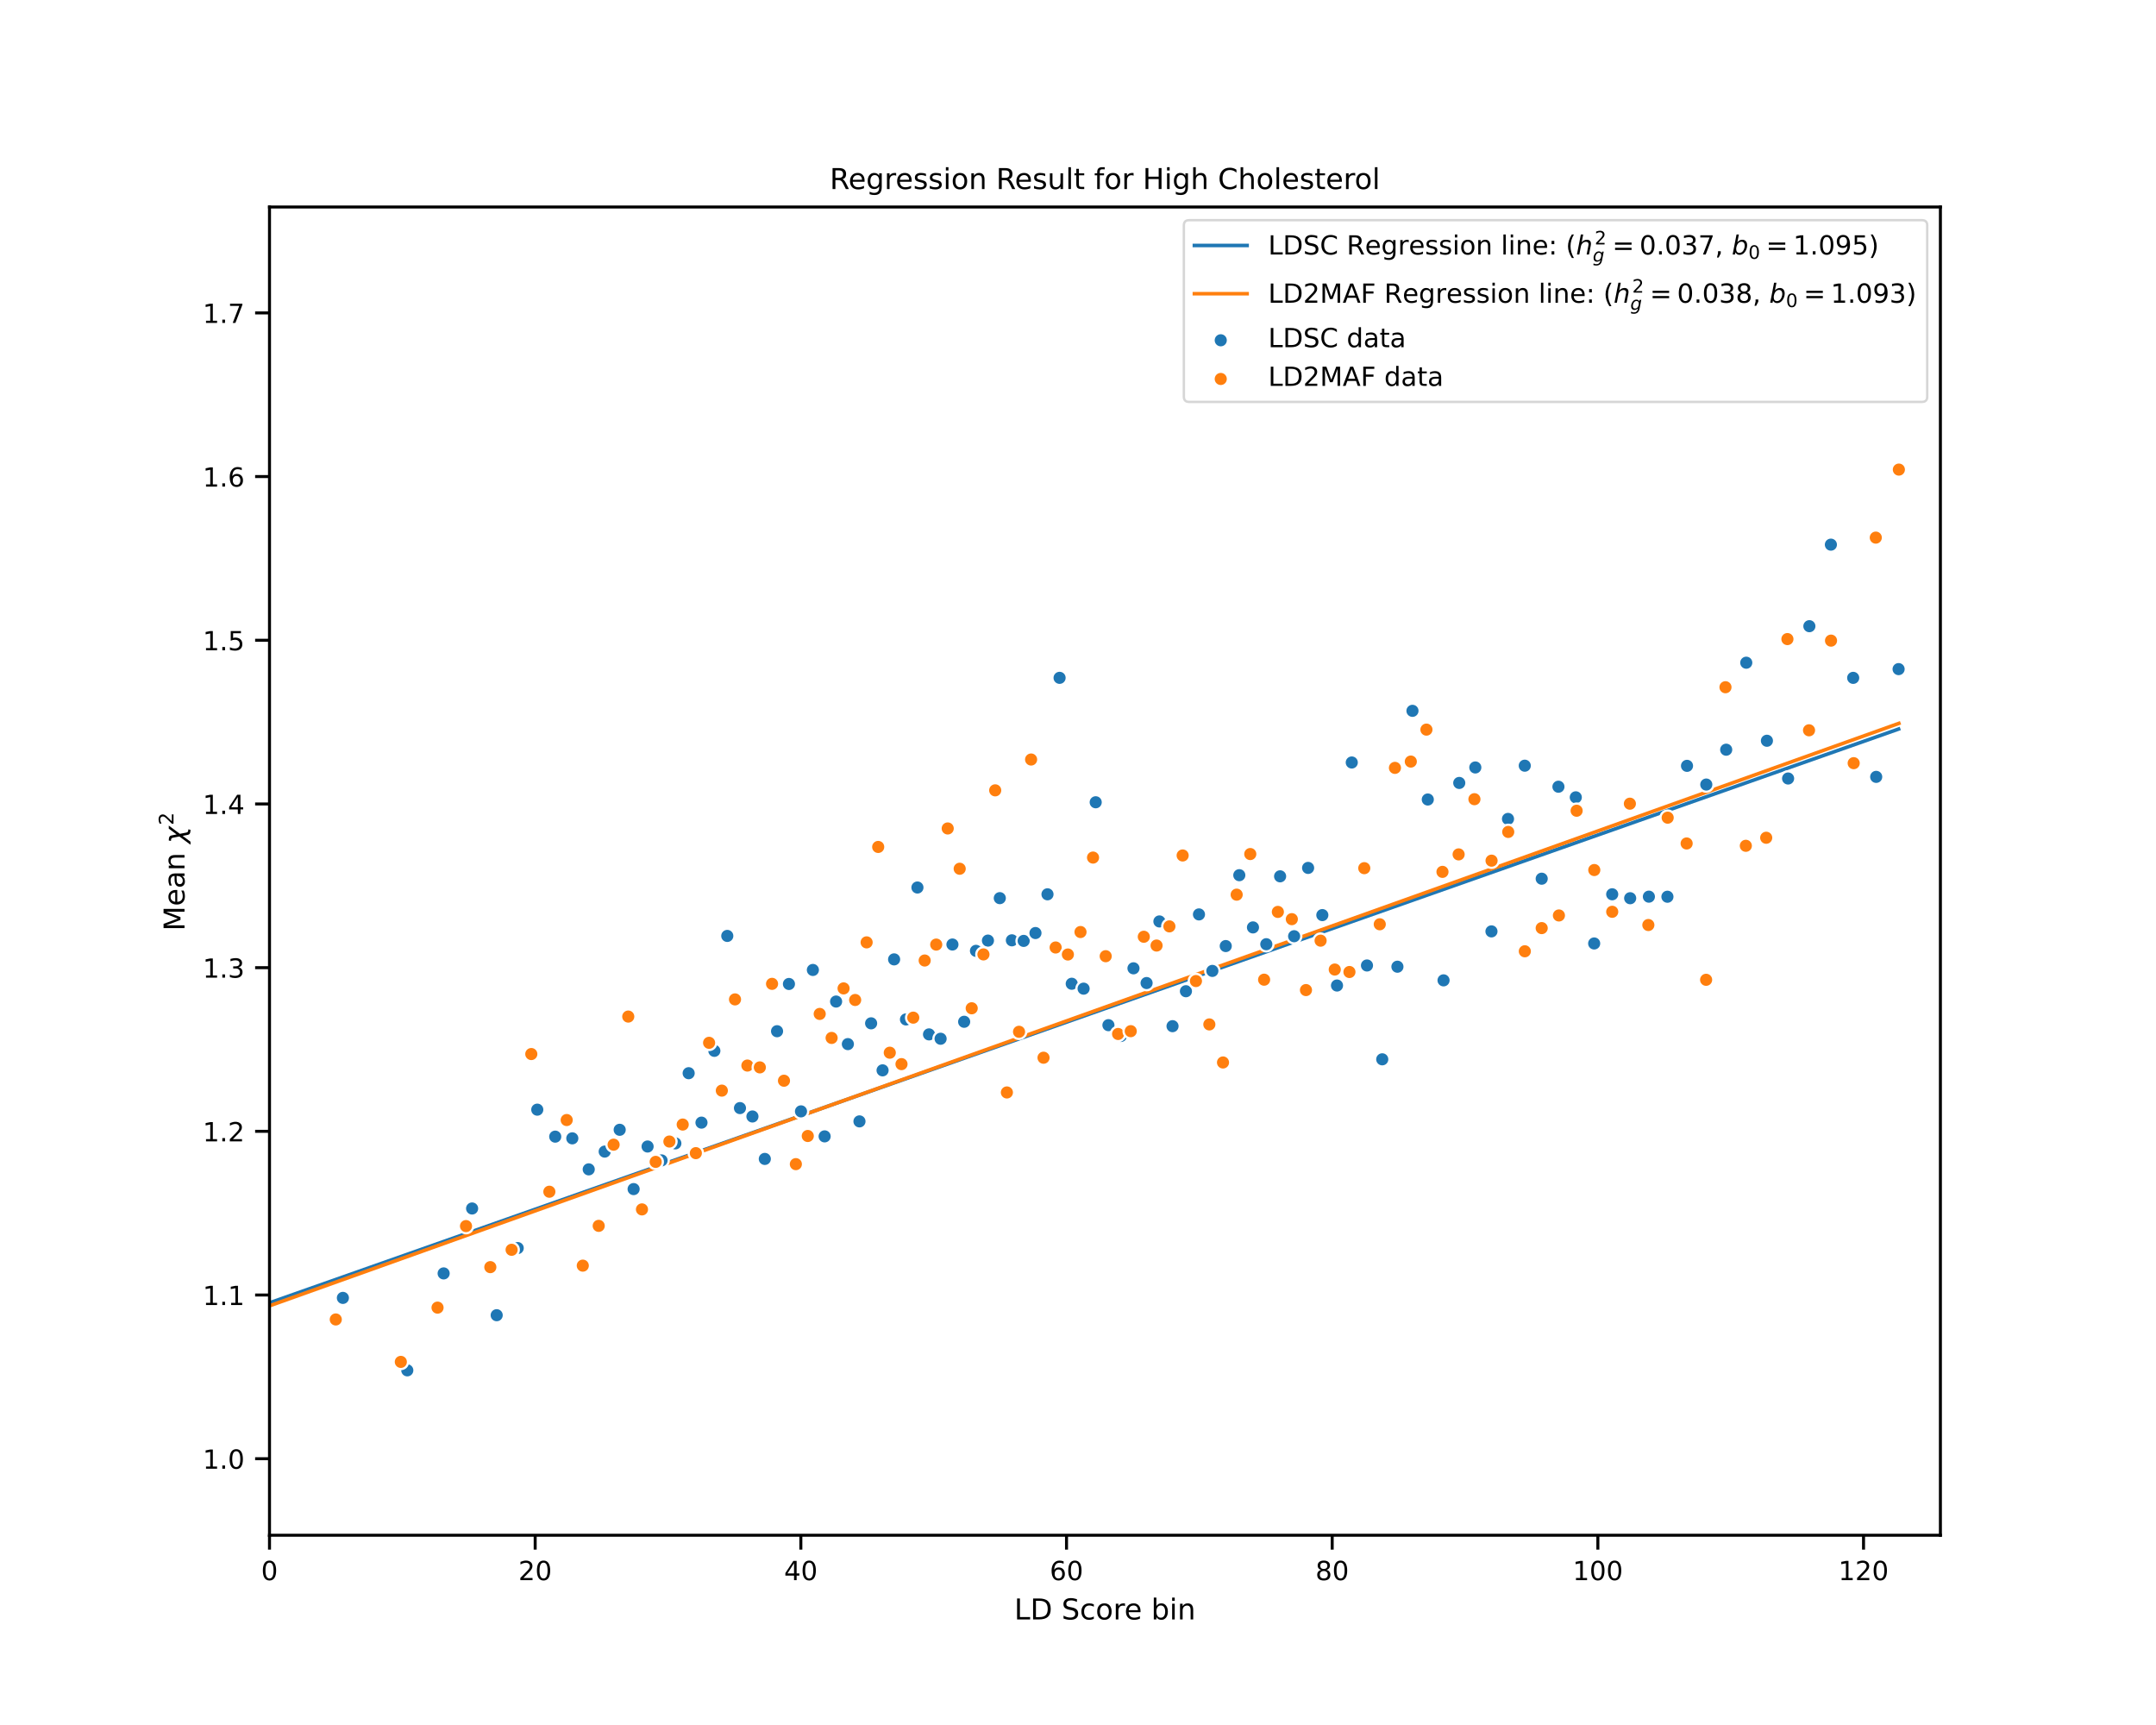 <?xml version="1.0" encoding="utf-8" standalone="no"?>
<!DOCTYPE svg PUBLIC "-//W3C//DTD SVG 1.1//EN"
  "http://www.w3.org/Graphics/SVG/1.1/DTD/svg11.dtd">
<!-- Created with matplotlib (https://matplotlib.org/) -->
<svg height="576pt" version="1.1" viewBox="0 0 720 576" width="720pt" xmlns="http://www.w3.org/2000/svg" xmlns:xlink="http://www.w3.org/1999/xlink">
 <defs>
  <style type="text/css">
*{stroke-linecap:butt;stroke-linejoin:round;}
  </style>
 </defs>
 <g id="figure_1">
  <g id="patch_1">
   <path d="M 0 576 
L 720 576 
L 720 0 
L 0 0 
z
" style="fill:#ffffff;"/>
  </g>
  <g id="axes_1">
   <g id="patch_2">
    <path d="M 90 512.64 
L 648 512.64 
L 648 69.12 
L 90 69.12 
z
" style="fill:#ffffff;"/>
   </g>
   <g id="matplotlib.axis_1">
    <g id="xtick_1">
     <g id="line2d_1">
      <defs>
       <path d="M 0 0 
L 0 4.8 
" id="mf8300054e4" style="stroke:#000000;"/>
      </defs>
      <g>
       <use style="stroke:#000000;" x="90" xlink:href="#mf8300054e4" y="512.64"/>
      </g>
     </g>
     <g id="text_1">
      <!-- 0 -->
      <defs>
       <path d="M 31.781 66.406 
Q 24.172 66.406 20.328 58.906 
Q 16.5 51.422 16.5 36.375 
Q 16.5 21.391 20.328 13.891 
Q 24.172 6.391 31.781 6.391 
Q 39.453 6.391 43.281 13.891 
Q 47.125 21.391 47.125 36.375 
Q 47.125 51.422 43.281 58.906 
Q 39.453 66.406 31.781 66.406 
z
M 31.781 74.219 
Q 44.047 74.219 50.516 64.516 
Q 56.984 54.828 56.984 36.375 
Q 56.984 17.969 50.516 8.266 
Q 44.047 -1.422 31.781 -1.422 
Q 19.531 -1.422 13.062 8.266 
Q 6.594 17.969 6.594 36.375 
Q 6.594 54.828 13.062 64.516 
Q 19.531 74.219 31.781 74.219 
z
" id="DejaVuSans-48"/>
      </defs>
      <g transform="translate(87.201 527.627)scale(0.088 -0.088)">
       <use xlink:href="#DejaVuSans-48"/>
      </g>
     </g>
    </g>
    <g id="xtick_2">
     <g id="line2d_2">
      <g>
       <use style="stroke:#000000;" x="178.722" xlink:href="#mf8300054e4" y="512.64"/>
      </g>
     </g>
     <g id="text_2">
      <!-- 20 -->
      <defs>
       <path d="M 19.188 8.297 
L 53.609 8.297 
L 53.609 0 
L 7.328 0 
L 7.328 8.297 
Q 12.938 14.109 22.625 23.891 
Q 32.328 33.688 34.812 36.531 
Q 39.547 41.844 41.422 45.531 
Q 43.312 49.219 43.312 52.781 
Q 43.312 58.594 39.234 62.25 
Q 35.156 65.922 28.609 65.922 
Q 23.969 65.922 18.812 64.312 
Q 13.672 62.703 7.812 59.422 
L 7.812 69.391 
Q 13.766 71.781 18.938 73 
Q 24.125 74.219 28.422 74.219 
Q 39.75 74.219 46.484 68.547 
Q 53.219 62.891 53.219 53.422 
Q 53.219 48.922 51.531 44.891 
Q 49.859 40.875 45.406 35.406 
Q 44.188 33.984 37.641 27.219 
Q 31.109 20.453 19.188 8.297 
z
" id="DejaVuSans-50"/>
      </defs>
      <g transform="translate(173.123 527.627)scale(0.088 -0.088)">
       <use xlink:href="#DejaVuSans-50"/>
       <use x="63.623" xlink:href="#DejaVuSans-48"/>
      </g>
     </g>
    </g>
    <g id="xtick_3">
     <g id="line2d_3">
      <g>
       <use style="stroke:#000000;" x="267.444" xlink:href="#mf8300054e4" y="512.64"/>
      </g>
     </g>
     <g id="text_3">
      <!-- 40 -->
      <defs>
       <path d="M 37.797 64.312 
L 12.891 25.391 
L 37.797 25.391 
z
M 35.203 72.906 
L 47.609 72.906 
L 47.609 25.391 
L 58.016 25.391 
L 58.016 17.188 
L 47.609 17.188 
L 47.609 0 
L 37.797 0 
L 37.797 17.188 
L 4.891 17.188 
L 4.891 26.703 
z
" id="DejaVuSans-52"/>
      </defs>
      <g transform="translate(261.845 527.627)scale(0.088 -0.088)">
       <use xlink:href="#DejaVuSans-52"/>
       <use x="63.623" xlink:href="#DejaVuSans-48"/>
      </g>
     </g>
    </g>
    <g id="xtick_4">
     <g id="line2d_4">
      <g>
       <use style="stroke:#000000;" x="356.166" xlink:href="#mf8300054e4" y="512.64"/>
      </g>
     </g>
     <g id="text_4">
      <!-- 60 -->
      <defs>
       <path d="M 33.016 40.375 
Q 26.375 40.375 22.484 35.828 
Q 18.609 31.297 18.609 23.391 
Q 18.609 15.531 22.484 10.953 
Q 26.375 6.391 33.016 6.391 
Q 39.656 6.391 43.531 10.953 
Q 47.406 15.531 47.406 23.391 
Q 47.406 31.297 43.531 35.828 
Q 39.656 40.375 33.016 40.375 
z
M 52.594 71.297 
L 52.594 62.312 
Q 48.875 64.062 45.094 64.984 
Q 41.312 65.922 37.594 65.922 
Q 27.828 65.922 22.672 59.328 
Q 17.531 52.734 16.797 39.406 
Q 19.672 43.656 24.016 45.922 
Q 28.375 48.188 33.594 48.188 
Q 44.578 48.188 50.953 41.516 
Q 57.328 34.859 57.328 23.391 
Q 57.328 12.156 50.688 5.359 
Q 44.047 -1.422 33.016 -1.422 
Q 20.359 -1.422 13.672 8.266 
Q 6.984 17.969 6.984 36.375 
Q 6.984 53.656 15.188 63.938 
Q 23.391 74.219 37.203 74.219 
Q 40.922 74.219 44.703 73.484 
Q 48.484 72.75 52.594 71.297 
z
" id="DejaVuSans-54"/>
      </defs>
      <g transform="translate(350.567 527.627)scale(0.088 -0.088)">
       <use xlink:href="#DejaVuSans-54"/>
       <use x="63.623" xlink:href="#DejaVuSans-48"/>
      </g>
     </g>
    </g>
    <g id="xtick_5">
     <g id="line2d_5">
      <g>
       <use style="stroke:#000000;" x="444.887" xlink:href="#mf8300054e4" y="512.64"/>
      </g>
     </g>
     <g id="text_5">
      <!-- 80 -->
      <defs>
       <path d="M 31.781 34.625 
Q 24.75 34.625 20.719 30.859 
Q 16.703 27.094 16.703 20.516 
Q 16.703 13.922 20.719 10.156 
Q 24.75 6.391 31.781 6.391 
Q 38.812 6.391 42.859 10.172 
Q 46.922 13.969 46.922 20.516 
Q 46.922 27.094 42.891 30.859 
Q 38.875 34.625 31.781 34.625 
z
M 21.922 38.812 
Q 15.578 40.375 12.031 44.719 
Q 8.5 49.078 8.5 55.328 
Q 8.5 64.062 14.719 69.141 
Q 20.953 74.219 31.781 74.219 
Q 42.672 74.219 48.875 69.141 
Q 55.078 64.062 55.078 55.328 
Q 55.078 49.078 51.531 44.719 
Q 48 40.375 41.703 38.812 
Q 48.828 37.156 52.797 32.312 
Q 56.781 27.484 56.781 20.516 
Q 56.781 9.906 50.312 4.234 
Q 43.844 -1.422 31.781 -1.422 
Q 19.734 -1.422 13.25 4.234 
Q 6.781 9.906 6.781 20.516 
Q 6.781 27.484 10.781 32.312 
Q 14.797 37.156 21.922 38.812 
z
M 18.312 54.391 
Q 18.312 48.734 21.844 45.562 
Q 25.391 42.391 31.781 42.391 
Q 38.141 42.391 41.719 45.562 
Q 45.312 48.734 45.312 54.391 
Q 45.312 60.062 41.719 63.234 
Q 38.141 66.406 31.781 66.406 
Q 25.391 66.406 21.844 63.234 
Q 18.312 60.062 18.312 54.391 
z
" id="DejaVuSans-56"/>
      </defs>
      <g transform="translate(439.288 527.627)scale(0.088 -0.088)">
       <use xlink:href="#DejaVuSans-56"/>
       <use x="63.623" xlink:href="#DejaVuSans-48"/>
      </g>
     </g>
    </g>
    <g id="xtick_6">
     <g id="line2d_6">
      <g>
       <use style="stroke:#000000;" x="533.609" xlink:href="#mf8300054e4" y="512.64"/>
      </g>
     </g>
     <g id="text_6">
      <!-- 100 -->
      <defs>
       <path d="M 12.406 8.297 
L 28.516 8.297 
L 28.516 63.922 
L 10.984 60.406 
L 10.984 69.391 
L 28.422 72.906 
L 38.281 72.906 
L 38.281 8.297 
L 54.391 8.297 
L 54.391 0 
L 12.406 0 
z
" id="DejaVuSans-49"/>
      </defs>
      <g transform="translate(525.211 527.627)scale(0.088 -0.088)">
       <use xlink:href="#DejaVuSans-49"/>
       <use x="63.623" xlink:href="#DejaVuSans-48"/>
       <use x="127.246" xlink:href="#DejaVuSans-48"/>
      </g>
     </g>
    </g>
    <g id="xtick_7">
     <g id="line2d_7">
      <g>
       <use style="stroke:#000000;" x="622.331" xlink:href="#mf8300054e4" y="512.64"/>
      </g>
     </g>
     <g id="text_7">
      <!-- 120 -->
      <g transform="translate(613.933 527.627)scale(0.088 -0.088)">
       <use xlink:href="#DejaVuSans-49"/>
       <use x="63.623" xlink:href="#DejaVuSans-50"/>
       <use x="127.246" xlink:href="#DejaVuSans-48"/>
      </g>
     </g>
    </g>
    <g id="text_8">
     <!-- LD Score bin -->
     <defs>
      <path d="M 9.812 72.906 
L 19.672 72.906 
L 19.672 8.297 
L 55.172 8.297 
L 55.172 0 
L 9.812 0 
z
" id="DejaVuSans-76"/>
      <path d="M 19.672 64.797 
L 19.672 8.109 
L 31.594 8.109 
Q 46.688 8.109 53.688 14.938 
Q 60.688 21.781 60.688 36.531 
Q 60.688 51.172 53.688 57.984 
Q 46.688 64.797 31.594 64.797 
z
M 9.812 72.906 
L 30.078 72.906 
Q 51.266 72.906 61.172 64.094 
Q 71.094 55.281 71.094 36.531 
Q 71.094 17.672 61.125 8.828 
Q 51.172 0 30.078 0 
L 9.812 0 
z
" id="DejaVuSans-68"/>
      <path id="DejaVuSans-32"/>
      <path d="M 53.516 70.516 
L 53.516 60.891 
Q 47.906 63.578 42.922 64.891 
Q 37.938 66.219 33.297 66.219 
Q 25.25 66.219 20.875 63.094 
Q 16.5 59.969 16.5 54.203 
Q 16.5 49.359 19.406 46.891 
Q 22.312 44.438 30.422 42.922 
L 36.375 41.703 
Q 47.406 39.594 52.656 34.297 
Q 57.906 29 57.906 20.125 
Q 57.906 9.516 50.797 4.047 
Q 43.703 -1.422 29.984 -1.422 
Q 24.812 -1.422 18.969 -0.25 
Q 13.141 0.922 6.891 3.219 
L 6.891 13.375 
Q 12.891 10.016 18.656 8.297 
Q 24.422 6.594 29.984 6.594 
Q 38.422 6.594 43.016 9.906 
Q 47.609 13.234 47.609 19.391 
Q 47.609 24.75 44.312 27.781 
Q 41.016 30.812 33.5 32.328 
L 27.484 33.5 
Q 16.453 35.688 11.516 40.375 
Q 6.594 45.062 6.594 53.422 
Q 6.594 63.094 13.406 68.656 
Q 20.219 74.219 32.172 74.219 
Q 37.312 74.219 42.625 73.281 
Q 47.953 72.359 53.516 70.516 
z
" id="DejaVuSans-83"/>
      <path d="M 48.781 52.594 
L 48.781 44.188 
Q 44.969 46.297 41.141 47.344 
Q 37.312 48.391 33.406 48.391 
Q 24.656 48.391 19.812 42.844 
Q 14.984 37.312 14.984 27.297 
Q 14.984 17.281 19.812 11.734 
Q 24.656 6.203 33.406 6.203 
Q 37.312 6.203 41.141 7.25 
Q 44.969 8.297 48.781 10.406 
L 48.781 2.094 
Q 45.016 0.344 40.984 -0.531 
Q 36.969 -1.422 32.422 -1.422 
Q 20.062 -1.422 12.781 6.344 
Q 5.516 14.109 5.516 27.297 
Q 5.516 40.672 12.859 48.328 
Q 20.219 56 33.016 56 
Q 37.156 56 41.109 55.141 
Q 45.062 54.297 48.781 52.594 
z
" id="DejaVuSans-99"/>
      <path d="M 30.609 48.391 
Q 23.391 48.391 19.188 42.75 
Q 14.984 37.109 14.984 27.297 
Q 14.984 17.484 19.156 11.844 
Q 23.344 6.203 30.609 6.203 
Q 37.797 6.203 41.984 11.859 
Q 46.188 17.531 46.188 27.297 
Q 46.188 37.016 41.984 42.703 
Q 37.797 48.391 30.609 48.391 
z
M 30.609 56 
Q 42.328 56 49.016 48.375 
Q 55.719 40.766 55.719 27.297 
Q 55.719 13.875 49.016 6.219 
Q 42.328 -1.422 30.609 -1.422 
Q 18.844 -1.422 12.172 6.219 
Q 5.516 13.875 5.516 27.297 
Q 5.516 40.766 12.172 48.375 
Q 18.844 56 30.609 56 
z
" id="DejaVuSans-111"/>
      <path d="M 41.109 46.297 
Q 39.594 47.172 37.812 47.578 
Q 36.031 48 33.891 48 
Q 26.266 48 22.188 43.047 
Q 18.109 38.094 18.109 28.812 
L 18.109 0 
L 9.078 0 
L 9.078 54.688 
L 18.109 54.688 
L 18.109 46.188 
Q 20.953 51.172 25.484 53.578 
Q 30.031 56 36.531 56 
Q 37.453 56 38.578 55.875 
Q 39.703 55.766 41.062 55.516 
z
" id="DejaVuSans-114"/>
      <path d="M 56.203 29.594 
L 56.203 25.203 
L 14.891 25.203 
Q 15.484 15.922 20.484 11.062 
Q 25.484 6.203 34.422 6.203 
Q 39.594 6.203 44.453 7.469 
Q 49.312 8.734 54.109 11.281 
L 54.109 2.781 
Q 49.266 0.734 44.188 -0.344 
Q 39.109 -1.422 33.891 -1.422 
Q 20.797 -1.422 13.156 6.188 
Q 5.516 13.812 5.516 26.812 
Q 5.516 40.234 12.766 48.109 
Q 20.016 56 32.328 56 
Q 43.359 56 49.781 48.891 
Q 56.203 41.797 56.203 29.594 
z
M 47.219 32.234 
Q 47.125 39.594 43.094 43.984 
Q 39.062 48.391 32.422 48.391 
Q 24.906 48.391 20.391 44.141 
Q 15.875 39.891 15.188 32.172 
z
" id="DejaVuSans-101"/>
      <path d="M 48.688 27.297 
Q 48.688 37.203 44.609 42.844 
Q 40.531 48.484 33.406 48.484 
Q 26.266 48.484 22.188 42.844 
Q 18.109 37.203 18.109 27.297 
Q 18.109 17.391 22.188 11.75 
Q 26.266 6.109 33.406 6.109 
Q 40.531 6.109 44.609 11.75 
Q 48.688 17.391 48.688 27.297 
z
M 18.109 46.391 
Q 20.953 51.266 25.266 53.625 
Q 29.594 56 35.594 56 
Q 45.562 56 51.781 48.094 
Q 58.016 40.188 58.016 27.297 
Q 58.016 14.406 51.781 6.484 
Q 45.562 -1.422 35.594 -1.422 
Q 29.594 -1.422 25.266 0.953 
Q 20.953 3.328 18.109 8.203 
L 18.109 0 
L 9.078 0 
L 9.078 75.984 
L 18.109 75.984 
z
" id="DejaVuSans-98"/>
      <path d="M 9.422 54.688 
L 18.406 54.688 
L 18.406 0 
L 9.422 0 
z
M 9.422 75.984 
L 18.406 75.984 
L 18.406 64.594 
L 9.422 64.594 
z
" id="DejaVuSans-105"/>
      <path d="M 54.891 33.016 
L 54.891 0 
L 45.906 0 
L 45.906 32.719 
Q 45.906 40.484 42.875 44.328 
Q 39.844 48.188 33.797 48.188 
Q 26.516 48.188 22.312 43.547 
Q 18.109 38.922 18.109 30.906 
L 18.109 0 
L 9.078 0 
L 9.078 54.688 
L 18.109 54.688 
L 18.109 46.188 
Q 21.344 51.125 25.703 53.562 
Q 30.078 56 35.797 56 
Q 45.219 56 50.047 50.172 
Q 54.891 44.344 54.891 33.016 
z
" id="DejaVuSans-110"/>
     </defs>
     <g transform="translate(338.714 540.751)scale(0.096 -0.096)">
      <use xlink:href="#DejaVuSans-76"/>
      <use x="55.713" xlink:href="#DejaVuSans-68"/>
      <use x="132.715" xlink:href="#DejaVuSans-32"/>
      <use x="164.502" xlink:href="#DejaVuSans-83"/>
      <use x="227.979" xlink:href="#DejaVuSans-99"/>
      <use x="282.959" xlink:href="#DejaVuSans-111"/>
      <use x="344.141" xlink:href="#DejaVuSans-114"/>
      <use x="383.004" xlink:href="#DejaVuSans-101"/>
      <use x="444.527" xlink:href="#DejaVuSans-32"/>
      <use x="476.314" xlink:href="#DejaVuSans-98"/>
      <use x="539.791" xlink:href="#DejaVuSans-105"/>
      <use x="567.574" xlink:href="#DejaVuSans-110"/>
     </g>
    </g>
   </g>
   <g id="matplotlib.axis_2">
    <g id="ytick_1">
     <g id="line2d_8">
      <defs>
       <path d="M 0 0 
L -4.8 0 
" id="m9b0085f93b" style="stroke:#000000;"/>
      </defs>
      <g>
       <use style="stroke:#000000;" x="90" xlink:href="#m9b0085f93b" y="487.083"/>
      </g>
     </g>
     <g id="text_9">
      <!-- 1.0 -->
      <defs>
       <path d="M 10.688 12.406 
L 21 12.406 
L 21 0 
L 10.688 0 
z
" id="DejaVuSans-46"/>
      </defs>
      <g transform="translate(67.705 490.426)scale(0.088 -0.088)">
       <use xlink:href="#DejaVuSans-49"/>
       <use x="63.623" xlink:href="#DejaVuSans-46"/>
       <use x="95.41" xlink:href="#DejaVuSans-48"/>
      </g>
     </g>
    </g>
    <g id="ytick_2">
     <g id="line2d_9">
      <g>
       <use style="stroke:#000000;" x="90" xlink:href="#m9b0085f93b" y="432.425"/>
      </g>
     </g>
     <g id="text_10">
      <!-- 1.1 -->
      <g transform="translate(67.705 435.768)scale(0.088 -0.088)">
       <use xlink:href="#DejaVuSans-49"/>
       <use x="63.623" xlink:href="#DejaVuSans-46"/>
       <use x="95.41" xlink:href="#DejaVuSans-49"/>
      </g>
     </g>
    </g>
    <g id="ytick_3">
     <g id="line2d_10">
      <g>
       <use style="stroke:#000000;" x="90" xlink:href="#m9b0085f93b" y="377.767"/>
      </g>
     </g>
     <g id="text_11">
      <!-- 1.2 -->
      <g transform="translate(67.705 381.111)scale(0.088 -0.088)">
       <use xlink:href="#DejaVuSans-49"/>
       <use x="63.623" xlink:href="#DejaVuSans-46"/>
       <use x="95.41" xlink:href="#DejaVuSans-50"/>
      </g>
     </g>
    </g>
    <g id="ytick_4">
     <g id="line2d_11">
      <g>
       <use style="stroke:#000000;" x="90" xlink:href="#m9b0085f93b" y="323.11"/>
      </g>
     </g>
     <g id="text_12">
      <!-- 1.3 -->
      <defs>
       <path d="M 40.578 39.312 
Q 47.656 37.797 51.625 33 
Q 55.609 28.219 55.609 21.188 
Q 55.609 10.406 48.188 4.484 
Q 40.766 -1.422 27.094 -1.422 
Q 22.516 -1.422 17.656 -0.516 
Q 12.797 0.391 7.625 2.203 
L 7.625 11.719 
Q 11.719 9.328 16.594 8.109 
Q 21.484 6.891 26.812 6.891 
Q 36.078 6.891 40.938 10.547 
Q 45.797 14.203 45.797 21.188 
Q 45.797 27.641 41.281 31.266 
Q 36.766 34.906 28.719 34.906 
L 20.219 34.906 
L 20.219 43.016 
L 29.109 43.016 
Q 36.375 43.016 40.234 45.922 
Q 44.094 48.828 44.094 54.297 
Q 44.094 59.906 40.109 62.906 
Q 36.141 65.922 28.719 65.922 
Q 24.656 65.922 20.016 65.031 
Q 15.375 64.156 9.812 62.312 
L 9.812 71.094 
Q 15.438 72.656 20.344 73.438 
Q 25.25 74.219 29.594 74.219 
Q 40.828 74.219 47.359 69.109 
Q 53.906 64.016 53.906 55.328 
Q 53.906 49.266 50.438 45.094 
Q 46.969 40.922 40.578 39.312 
z
" id="DejaVuSans-51"/>
      </defs>
      <g transform="translate(67.705 326.453)scale(0.088 -0.088)">
       <use xlink:href="#DejaVuSans-49"/>
       <use x="63.623" xlink:href="#DejaVuSans-46"/>
       <use x="95.41" xlink:href="#DejaVuSans-51"/>
      </g>
     </g>
    </g>
    <g id="ytick_5">
     <g id="line2d_12">
      <g>
       <use style="stroke:#000000;" x="90" xlink:href="#m9b0085f93b" y="268.452"/>
      </g>
     </g>
     <g id="text_13">
      <!-- 1.4 -->
      <g transform="translate(67.705 271.795)scale(0.088 -0.088)">
       <use xlink:href="#DejaVuSans-49"/>
       <use x="63.623" xlink:href="#DejaVuSans-46"/>
       <use x="95.41" xlink:href="#DejaVuSans-52"/>
      </g>
     </g>
    </g>
    <g id="ytick_6">
     <g id="line2d_13">
      <g>
       <use style="stroke:#000000;" x="90" xlink:href="#m9b0085f93b" y="213.794"/>
      </g>
     </g>
     <g id="text_14">
      <!-- 1.5 -->
      <defs>
       <path d="M 10.797 72.906 
L 49.516 72.906 
L 49.516 64.594 
L 19.828 64.594 
L 19.828 46.734 
Q 21.969 47.469 24.109 47.828 
Q 26.266 48.188 28.422 48.188 
Q 40.625 48.188 47.75 41.5 
Q 54.891 34.812 54.891 23.391 
Q 54.891 11.625 47.562 5.094 
Q 40.234 -1.422 26.906 -1.422 
Q 22.312 -1.422 17.547 -0.641 
Q 12.797 0.141 7.719 1.703 
L 7.719 11.625 
Q 12.109 9.234 16.797 8.062 
Q 21.484 6.891 26.703 6.891 
Q 35.156 6.891 40.078 11.328 
Q 45.016 15.766 45.016 23.391 
Q 45.016 31 40.078 35.438 
Q 35.156 39.891 26.703 39.891 
Q 22.75 39.891 18.812 39.016 
Q 14.891 38.141 10.797 36.281 
z
" id="DejaVuSans-53"/>
      </defs>
      <g transform="translate(67.705 217.138)scale(0.088 -0.088)">
       <use xlink:href="#DejaVuSans-49"/>
       <use x="63.623" xlink:href="#DejaVuSans-46"/>
       <use x="95.41" xlink:href="#DejaVuSans-53"/>
      </g>
     </g>
    </g>
    <g id="ytick_7">
     <g id="line2d_14">
      <g>
       <use style="stroke:#000000;" x="90" xlink:href="#m9b0085f93b" y="159.137"/>
      </g>
     </g>
     <g id="text_15">
      <!-- 1.6 -->
      <g transform="translate(67.705 162.48)scale(0.088 -0.088)">
       <use xlink:href="#DejaVuSans-49"/>
       <use x="63.623" xlink:href="#DejaVuSans-46"/>
       <use x="95.41" xlink:href="#DejaVuSans-54"/>
      </g>
     </g>
    </g>
    <g id="ytick_8">
     <g id="line2d_15">
      <g>
       <use style="stroke:#000000;" x="90" xlink:href="#m9b0085f93b" y="104.479"/>
      </g>
     </g>
     <g id="text_16">
      <!-- 1.7 -->
      <defs>
       <path d="M 8.203 72.906 
L 55.078 72.906 
L 55.078 68.703 
L 28.609 0 
L 18.312 0 
L 43.219 64.594 
L 8.203 64.594 
z
" id="DejaVuSans-55"/>
      </defs>
      <g transform="translate(67.705 107.822)scale(0.088 -0.088)">
       <use xlink:href="#DejaVuSans-49"/>
       <use x="63.623" xlink:href="#DejaVuSans-46"/>
       <use x="95.41" xlink:href="#DejaVuSans-55"/>
      </g>
     </g>
    </g>
    <g id="text_17">
     <!-- Mean $\chi^2$ -->
     <defs>
      <path d="M 9.812 72.906 
L 24.516 72.906 
L 43.109 23.297 
L 61.812 72.906 
L 76.516 72.906 
L 76.516 0 
L 66.891 0 
L 66.891 64.016 
L 48.094 14.016 
L 38.188 14.016 
L 19.391 64.016 
L 19.391 0 
L 9.812 0 
z
" id="DejaVuSans-77"/>
      <path d="M 34.281 27.484 
Q 23.391 27.484 19.188 25 
Q 14.984 22.516 14.984 16.5 
Q 14.984 11.719 18.141 8.906 
Q 21.297 6.109 26.703 6.109 
Q 34.188 6.109 38.703 11.406 
Q 43.219 16.703 43.219 25.484 
L 43.219 27.484 
z
M 52.203 31.203 
L 52.203 0 
L 43.219 0 
L 43.219 8.297 
Q 40.141 3.328 35.547 0.953 
Q 30.953 -1.422 24.312 -1.422 
Q 15.922 -1.422 10.953 3.297 
Q 6 8.016 6 15.922 
Q 6 25.141 12.172 29.828 
Q 18.359 34.516 30.609 34.516 
L 43.219 34.516 
L 43.219 35.406 
Q 43.219 41.609 39.141 45 
Q 35.062 48.391 27.688 48.391 
Q 23 48.391 18.547 47.266 
Q 14.109 46.141 10.016 43.891 
L 10.016 52.203 
Q 14.938 54.109 19.578 55.047 
Q 24.219 56 28.609 56 
Q 40.484 56 46.344 49.844 
Q 52.203 43.703 52.203 31.203 
z
" id="DejaVuSans-97"/>
      <path d="M 30.031 -12.203 
L 26.422 6.5 
L 6.156 -20.844 
L -4.438 -20.844 
L 24.266 17.828 
L 19.828 40.828 
Q 18.656 46.969 11.141 46.969 
L 8.734 46.969 
L 10.203 54.688 
L 13.625 54.594 
Q 26.172 54.25 27.734 46.094 
L 31.344 27.391 
L 51.609 54.734 
L 62.203 54.734 
L 33.5 16.062 
L 37.938 -6.938 
Q 39.109 -13.094 46.625 -13.094 
L 49.031 -13.094 
L 47.562 -20.797 
L 44.141 -20.703 
Q 31.594 -20.359 30.031 -12.203 
z
" id="DejaVuSans-Oblique-967"/>
     </defs>
     <g transform="translate(61.689 310.848)rotate(-90)scale(0.096 -0.096)">
      <use transform="translate(0 0.766)" xlink:href="#DejaVuSans-77"/>
      <use transform="translate(86.279 0.766)" xlink:href="#DejaVuSans-101"/>
      <use transform="translate(147.803 0.766)" xlink:href="#DejaVuSans-97"/>
      <use transform="translate(209.082 0.766)" xlink:href="#DejaVuSans-110"/>
      <use transform="translate(272.461 0.766)" xlink:href="#DejaVuSans-32"/>
      <use transform="translate(304.248 0.766)" xlink:href="#DejaVuSans-Oblique-967"/>
      <use transform="translate(367.9 39.047)scale(0.7)" xlink:href="#DejaVuSans-50"/>
     </g>
    </g>
   </g>
   <g id="line2d_16">
    <path clip-path="url(#pc5eb7dc115)" d="M 90 435.037 
L 634.042 243.435 
L 634.042 243.435 
" style="fill:none;stroke:#1f77b4;stroke-linecap:square;stroke-width:1.2;"/>
   </g>
   <g id="line2d_17">
    <path clip-path="url(#pc5eb7dc115)" d="M 90 436.028 
L 634.129 241.548 
L 634.129 241.548 
" style="fill:none;stroke:#ff7f0e;stroke-linecap:square;stroke-width:1.2;"/>
   </g>
   <g id="patch_3">
    <path d="M 90 512.64 
L 90 69.12 
" style="fill:none;stroke:#000000;stroke-linecap:square;stroke-linejoin:miter;"/>
   </g>
   <g id="patch_4">
    <path d="M 648 512.64 
L 648 69.12 
" style="fill:none;stroke:#000000;stroke-linecap:square;stroke-linejoin:miter;"/>
   </g>
   <g id="patch_5">
    <path d="M 90 512.64 
L 648 512.64 
" style="fill:none;stroke:#000000;stroke-linecap:square;stroke-linejoin:miter;"/>
   </g>
   <g id="patch_6">
    <path d="M 90 69.12 
L 648 69.12 
" style="fill:none;stroke:#000000;stroke-linecap:square;stroke-linejoin:miter;"/>
   </g>
   <g id="text_18">
    <!-- Regression Result for High Cholesterol -->
    <defs>
     <path d="M 44.391 34.188 
Q 47.562 33.109 50.562 29.594 
Q 53.562 26.078 56.594 19.922 
L 66.609 0 
L 56 0 
L 46.688 18.703 
Q 43.062 26.031 39.672 28.422 
Q 36.281 30.812 30.422 30.812 
L 19.672 30.812 
L 19.672 0 
L 9.812 0 
L 9.812 72.906 
L 32.078 72.906 
Q 44.578 72.906 50.734 67.672 
Q 56.891 62.453 56.891 51.906 
Q 56.891 45.016 53.688 40.469 
Q 50.484 35.938 44.391 34.188 
z
M 19.672 64.797 
L 19.672 38.922 
L 32.078 38.922 
Q 39.203 38.922 42.844 42.219 
Q 46.484 45.516 46.484 51.906 
Q 46.484 58.297 42.844 61.547 
Q 39.203 64.797 32.078 64.797 
z
" id="DejaVuSans-82"/>
     <path d="M 45.406 27.984 
Q 45.406 37.75 41.375 43.109 
Q 37.359 48.484 30.078 48.484 
Q 22.859 48.484 18.828 43.109 
Q 14.797 37.75 14.797 27.984 
Q 14.797 18.266 18.828 12.891 
Q 22.859 7.516 30.078 7.516 
Q 37.359 7.516 41.375 12.891 
Q 45.406 18.266 45.406 27.984 
z
M 54.391 6.781 
Q 54.391 -7.172 48.188 -13.984 
Q 42 -20.797 29.203 -20.797 
Q 24.469 -20.797 20.266 -20.094 
Q 16.062 -19.391 12.109 -17.922 
L 12.109 -9.188 
Q 16.062 -11.328 19.922 -12.344 
Q 23.781 -13.375 27.781 -13.375 
Q 36.625 -13.375 41.016 -8.766 
Q 45.406 -4.156 45.406 5.172 
L 45.406 9.625 
Q 42.625 4.781 38.281 2.391 
Q 33.938 0 27.875 0 
Q 17.828 0 11.672 7.656 
Q 5.516 15.328 5.516 27.984 
Q 5.516 40.672 11.672 48.328 
Q 17.828 56 27.875 56 
Q 33.938 56 38.281 53.609 
Q 42.625 51.219 45.406 46.391 
L 45.406 54.688 
L 54.391 54.688 
z
" id="DejaVuSans-103"/>
     <path d="M 44.281 53.078 
L 44.281 44.578 
Q 40.484 46.531 36.375 47.5 
Q 32.281 48.484 27.875 48.484 
Q 21.188 48.484 17.844 46.438 
Q 14.5 44.391 14.5 40.281 
Q 14.5 37.156 16.891 35.375 
Q 19.281 33.594 26.516 31.984 
L 29.594 31.297 
Q 39.156 29.25 43.188 25.516 
Q 47.219 21.781 47.219 15.094 
Q 47.219 7.469 41.188 3.016 
Q 35.156 -1.422 24.609 -1.422 
Q 20.219 -1.422 15.453 -0.562 
Q 10.688 0.297 5.422 2 
L 5.422 11.281 
Q 10.406 8.688 15.234 7.391 
Q 20.062 6.109 24.812 6.109 
Q 31.156 6.109 34.562 8.281 
Q 37.984 10.453 37.984 14.406 
Q 37.984 18.062 35.516 20.016 
Q 33.062 21.969 24.703 23.781 
L 21.578 24.516 
Q 13.234 26.266 9.516 29.906 
Q 5.812 33.547 5.812 39.891 
Q 5.812 47.609 11.281 51.797 
Q 16.75 56 26.812 56 
Q 31.781 56 36.172 55.266 
Q 40.578 54.547 44.281 53.078 
z
" id="DejaVuSans-115"/>
     <path d="M 8.5 21.578 
L 8.5 54.688 
L 17.484 54.688 
L 17.484 21.922 
Q 17.484 14.156 20.5 10.266 
Q 23.531 6.391 29.594 6.391 
Q 36.859 6.391 41.078 11.031 
Q 45.312 15.672 45.312 23.688 
L 45.312 54.688 
L 54.297 54.688 
L 54.297 0 
L 45.312 0 
L 45.312 8.406 
Q 42.047 3.422 37.719 1 
Q 33.406 -1.422 27.688 -1.422 
Q 18.266 -1.422 13.375 4.438 
Q 8.5 10.297 8.5 21.578 
z
M 31.109 56 
z
" id="DejaVuSans-117"/>
     <path d="M 9.422 75.984 
L 18.406 75.984 
L 18.406 0 
L 9.422 0 
z
" id="DejaVuSans-108"/>
     <path d="M 18.312 70.219 
L 18.312 54.688 
L 36.812 54.688 
L 36.812 47.703 
L 18.312 47.703 
L 18.312 18.016 
Q 18.312 11.328 20.141 9.422 
Q 21.969 7.516 27.594 7.516 
L 36.812 7.516 
L 36.812 0 
L 27.594 0 
Q 17.188 0 13.234 3.875 
Q 9.281 7.766 9.281 18.016 
L 9.281 47.703 
L 2.688 47.703 
L 2.688 54.688 
L 9.281 54.688 
L 9.281 70.219 
z
" id="DejaVuSans-116"/>
     <path d="M 37.109 75.984 
L 37.109 68.5 
L 28.516 68.5 
Q 23.688 68.5 21.797 66.547 
Q 19.922 64.594 19.922 59.516 
L 19.922 54.688 
L 34.719 54.688 
L 34.719 47.703 
L 19.922 47.703 
L 19.922 0 
L 10.891 0 
L 10.891 47.703 
L 2.297 47.703 
L 2.297 54.688 
L 10.891 54.688 
L 10.891 58.5 
Q 10.891 67.625 15.141 71.797 
Q 19.391 75.984 28.609 75.984 
z
" id="DejaVuSans-102"/>
     <path d="M 9.812 72.906 
L 19.672 72.906 
L 19.672 43.016 
L 55.516 43.016 
L 55.516 72.906 
L 65.375 72.906 
L 65.375 0 
L 55.516 0 
L 55.516 34.719 
L 19.672 34.719 
L 19.672 0 
L 9.812 0 
z
" id="DejaVuSans-72"/>
     <path d="M 54.891 33.016 
L 54.891 0 
L 45.906 0 
L 45.906 32.719 
Q 45.906 40.484 42.875 44.328 
Q 39.844 48.188 33.797 48.188 
Q 26.516 48.188 22.312 43.547 
Q 18.109 38.922 18.109 30.906 
L 18.109 0 
L 9.078 0 
L 9.078 75.984 
L 18.109 75.984 
L 18.109 46.188 
Q 21.344 51.125 25.703 53.562 
Q 30.078 56 35.797 56 
Q 45.219 56 50.047 50.172 
Q 54.891 44.344 54.891 33.016 
z
" id="DejaVuSans-104"/>
     <path d="M 64.406 67.281 
L 64.406 56.891 
Q 59.422 61.531 53.781 63.812 
Q 48.141 66.109 41.797 66.109 
Q 29.297 66.109 22.656 58.469 
Q 16.016 50.828 16.016 36.375 
Q 16.016 21.969 22.656 14.328 
Q 29.297 6.688 41.797 6.688 
Q 48.141 6.688 53.781 8.984 
Q 59.422 11.281 64.406 15.922 
L 64.406 5.609 
Q 59.234 2.094 53.438 0.328 
Q 47.656 -1.422 41.219 -1.422 
Q 24.656 -1.422 15.125 8.703 
Q 5.609 18.844 5.609 36.375 
Q 5.609 53.953 15.125 64.078 
Q 24.656 74.219 41.219 74.219 
Q 47.75 74.219 53.531 72.484 
Q 59.328 70.75 64.406 67.281 
z
" id="DejaVuSans-67"/>
    </defs>
    <g transform="translate(277.094 63.12)scale(0.096 -0.096)">
     <use xlink:href="#DejaVuSans-82"/>
     <use x="64.982" xlink:href="#DejaVuSans-101"/>
     <use x="126.506" xlink:href="#DejaVuSans-103"/>
     <use x="189.982" xlink:href="#DejaVuSans-114"/>
     <use x="228.846" xlink:href="#DejaVuSans-101"/>
     <use x="290.369" xlink:href="#DejaVuSans-115"/>
     <use x="342.469" xlink:href="#DejaVuSans-115"/>
     <use x="394.568" xlink:href="#DejaVuSans-105"/>
     <use x="422.352" xlink:href="#DejaVuSans-111"/>
     <use x="483.533" xlink:href="#DejaVuSans-110"/>
     <use x="546.912" xlink:href="#DejaVuSans-32"/>
     <use x="578.699" xlink:href="#DejaVuSans-82"/>
     <use x="643.682" xlink:href="#DejaVuSans-101"/>
     <use x="705.205" xlink:href="#DejaVuSans-115"/>
     <use x="757.305" xlink:href="#DejaVuSans-117"/>
     <use x="820.684" xlink:href="#DejaVuSans-108"/>
     <use x="848.467" xlink:href="#DejaVuSans-116"/>
     <use x="887.676" xlink:href="#DejaVuSans-32"/>
     <use x="919.463" xlink:href="#DejaVuSans-102"/>
     <use x="954.668" xlink:href="#DejaVuSans-111"/>
     <use x="1015.85" xlink:href="#DejaVuSans-114"/>
     <use x="1056.963" xlink:href="#DejaVuSans-32"/>
     <use x="1088.75" xlink:href="#DejaVuSans-72"/>
     <use x="1163.945" xlink:href="#DejaVuSans-105"/>
     <use x="1191.729" xlink:href="#DejaVuSans-103"/>
     <use x="1255.205" xlink:href="#DejaVuSans-104"/>
     <use x="1318.584" xlink:href="#DejaVuSans-32"/>
     <use x="1350.371" xlink:href="#DejaVuSans-67"/>
     <use x="1420.195" xlink:href="#DejaVuSans-104"/>
     <use x="1483.574" xlink:href="#DejaVuSans-111"/>
     <use x="1544.756" xlink:href="#DejaVuSans-108"/>
     <use x="1572.539" xlink:href="#DejaVuSans-101"/>
     <use x="1634.062" xlink:href="#DejaVuSans-115"/>
     <use x="1686.162" xlink:href="#DejaVuSans-116"/>
     <use x="1725.371" xlink:href="#DejaVuSans-101"/>
     <use x="1786.895" xlink:href="#DejaVuSans-114"/>
     <use x="1825.758" xlink:href="#DejaVuSans-111"/>
     <use x="1886.939" xlink:href="#DejaVuSans-108"/>
    </g>
   </g>
   <g id="legend_1">
    <g id="patch_7">
     <path d="M 397.112 134.202 
L 641.84 134.202 
Q 643.6 134.202 643.6 132.441 
L 643.6 75.28 
Q 643.6 73.52 641.84 73.52 
L 397.112 73.52 
Q 395.352 73.52 395.352 75.28 
L 395.352 132.441 
Q 395.352 134.202 397.112 134.202 
z
" style="fill:#ffffff;opacity:0.8;stroke:#cccccc;stroke-linejoin:miter;stroke-width:0.8;"/>
    </g>
    <g id="line2d_18">
     <path d="M 398.872 81.968 
L 416.472 81.968 
" style="fill:none;stroke:#1f77b4;stroke-linecap:square;stroke-width:1.2;"/>
    </g>
    <g id="line2d_19"/>
    <g id="text_19">
     <!-- LDSC Regression line: ($h_g^2=$0.037, $b_0=$1.095) -->
     <defs>
      <path d="M 11.719 12.406 
L 22.016 12.406 
L 22.016 0 
L 11.719 0 
z
M 11.719 51.703 
L 22.016 51.703 
L 22.016 39.312 
L 11.719 39.312 
z
" id="DejaVuSans-58"/>
      <path d="M 31 75.875 
Q 24.469 64.656 21.281 53.656 
Q 18.109 42.672 18.109 31.391 
Q 18.109 20.125 21.312 9.062 
Q 24.516 -2 31 -13.188 
L 23.188 -13.188 
Q 15.875 -1.703 12.234 9.375 
Q 8.594 20.453 8.594 31.391 
Q 8.594 42.281 12.203 53.312 
Q 15.828 64.359 23.188 75.875 
z
" id="DejaVuSans-40"/>
      <path d="M 55.719 33.016 
L 49.312 0 
L 40.281 0 
L 46.688 32.672 
Q 47.125 34.969 47.359 36.719 
Q 47.609 38.484 47.609 39.5 
Q 47.609 43.609 45.016 45.891 
Q 42.438 48.188 37.797 48.188 
Q 30.562 48.188 25.266 43.297 
Q 19.969 38.422 18.406 30.328 
L 12.5 0 
L 3.516 0 
L 18.312 75.984 
L 27.297 75.984 
L 21.484 46.094 
Q 24.906 50.688 30.219 53.344 
Q 35.547 56 41.406 56 
Q 48.641 56 52.609 52.094 
Q 56.594 48.188 56.594 41.109 
Q 56.594 39.359 56.375 37.359 
Q 56.156 35.359 55.719 33.016 
z
" id="DejaVuSans-Oblique-104"/>
      <path d="M 59.625 54.688 
L 50.297 6.781 
Q 47.609 -7.125 40.016 -13.953 
Q 32.422 -20.797 19.578 -20.797 
Q 14.844 -20.797 10.781 -20.094 
Q 6.734 -19.391 3.219 -17.922 
L 4.891 -9.188 
Q 8.203 -11.328 11.906 -12.344 
Q 15.625 -13.375 19.828 -13.375 
Q 28.375 -13.375 33.859 -8.703 
Q 39.359 -4.047 41.109 4.688 
L 41.891 8.797 
Q 38.141 4.5 33.156 2.25 
Q 28.172 0 22.406 0 
Q 14.109 0 9.344 5.484 
Q 4.594 10.984 4.594 20.609 
Q 4.594 28.172 7.469 35.422 
Q 10.359 42.672 15.578 48.297 
Q 19.047 52 23.656 54 
Q 28.266 56 33.297 56 
Q 38.812 56 42.906 53.438 
Q 47.016 50.875 49.031 46.188 
L 50.594 54.688 
z
M 46.094 34.625 
Q 46.094 41.266 42.969 44.875 
Q 39.844 48.484 34.078 48.484 
Q 30.516 48.484 27.297 47.062 
Q 24.078 45.656 21.781 43.109 
Q 18.062 38.922 15.984 33.234 
Q 13.922 27.547 13.922 21.484 
Q 13.922 14.75 17.062 11.125 
Q 20.219 7.516 26.125 7.516 
Q 34.672 7.516 40.375 15.25 
Q 46.094 23 46.094 34.625 
z
" id="DejaVuSans-Oblique-103"/>
      <path d="M 10.594 45.406 
L 73.188 45.406 
L 73.188 37.203 
L 10.594 37.203 
z
M 10.594 25.484 
L 73.188 25.484 
L 73.188 17.188 
L 10.594 17.188 
z
" id="DejaVuSans-61"/>
      <path d="M 11.719 12.406 
L 22.016 12.406 
L 22.016 4 
L 14.016 -11.625 
L 7.719 -11.625 
L 11.719 4 
z
" id="DejaVuSans-44"/>
      <path d="M 49.516 33.406 
Q 49.516 40.484 46.266 44.484 
Q 43.016 48.484 37.312 48.484 
Q 33.156 48.484 29.516 46.453 
Q 25.875 44.438 23.188 40.578 
Q 20.359 36.531 18.719 31.172 
Q 17.094 25.828 17.094 20.516 
Q 17.094 13.766 20.281 9.938 
Q 23.484 6.109 29.109 6.109 
Q 33.344 6.109 36.953 8.078 
Q 40.578 10.062 43.312 13.922 
Q 46.094 17.922 47.797 23.234 
Q 49.516 28.562 49.516 33.406 
z
M 21.578 46.391 
Q 24.906 50.875 29.906 53.438 
Q 34.906 56 40.375 56 
Q 48.781 56 53.734 50.328 
Q 58.688 44.672 58.688 35.016 
Q 58.688 27.094 55.781 19.672 
Q 52.875 12.25 47.516 6.5 
Q 44 2.688 39.406 0.625 
Q 34.812 -1.422 29.781 -1.422 
Q 24.469 -1.422 20.562 1.016 
Q 16.656 3.469 14.203 8.297 
L 12.594 0 
L 3.609 0 
L 18.406 75.984 
L 27.391 75.984 
z
" id="DejaVuSans-Oblique-98"/>
      <path d="M 10.984 1.516 
L 10.984 10.5 
Q 14.703 8.734 18.5 7.812 
Q 22.312 6.891 25.984 6.891 
Q 35.75 6.891 40.891 13.453 
Q 46.047 20.016 46.781 33.406 
Q 43.953 29.203 39.594 26.953 
Q 35.25 24.703 29.984 24.703 
Q 19.047 24.703 12.672 31.312 
Q 6.297 37.938 6.297 49.422 
Q 6.297 60.641 12.938 67.422 
Q 19.578 74.219 30.609 74.219 
Q 43.266 74.219 49.922 64.516 
Q 56.594 54.828 56.594 36.375 
Q 56.594 19.141 48.406 8.859 
Q 40.234 -1.422 26.422 -1.422 
Q 22.703 -1.422 18.891 -0.688 
Q 15.094 0.047 10.984 1.516 
z
M 30.609 32.422 
Q 37.25 32.422 41.125 36.953 
Q 45.016 41.5 45.016 49.422 
Q 45.016 57.281 41.125 61.844 
Q 37.25 66.406 30.609 66.406 
Q 23.969 66.406 20.094 61.844 
Q 16.219 57.281 16.219 49.422 
Q 16.219 41.5 20.094 36.953 
Q 23.969 32.422 30.609 32.422 
z
" id="DejaVuSans-57"/>
      <path d="M 8.016 75.875 
L 15.828 75.875 
Q 23.141 64.359 26.781 53.312 
Q 30.422 42.281 30.422 31.391 
Q 30.422 20.453 26.781 9.375 
Q 23.141 -1.703 15.828 -13.188 
L 8.016 -13.188 
Q 14.5 -2 17.703 9.062 
Q 20.906 20.125 20.906 31.391 
Q 20.906 42.672 17.703 53.656 
Q 14.5 64.656 8.016 75.875 
z
" id="DejaVuSans-41"/>
     </defs>
     <g transform="translate(423.512 85.048)scale(0.088 -0.088)">
      <use transform="translate(0 0.766)" xlink:href="#DejaVuSans-76"/>
      <use transform="translate(55.713 0.766)" xlink:href="#DejaVuSans-68"/>
      <use transform="translate(132.715 0.766)" xlink:href="#DejaVuSans-83"/>
      <use transform="translate(196.191 0.766)" xlink:href="#DejaVuSans-67"/>
      <use transform="translate(266.016 0.766)" xlink:href="#DejaVuSans-32"/>
      <use transform="translate(297.803 0.766)" xlink:href="#DejaVuSans-82"/>
      <use transform="translate(367.285 0.766)" xlink:href="#DejaVuSans-101"/>
      <use transform="translate(428.809 0.766)" xlink:href="#DejaVuSans-103"/>
      <use transform="translate(492.285 0.766)" xlink:href="#DejaVuSans-114"/>
      <use transform="translate(533.398 0.766)" xlink:href="#DejaVuSans-101"/>
      <use transform="translate(594.922 0.766)" xlink:href="#DejaVuSans-115"/>
      <use transform="translate(647.021 0.766)" xlink:href="#DejaVuSans-115"/>
      <use transform="translate(699.121 0.766)" xlink:href="#DejaVuSans-105"/>
      <use transform="translate(726.904 0.766)" xlink:href="#DejaVuSans-111"/>
      <use transform="translate(788.086 0.766)" xlink:href="#DejaVuSans-110"/>
      <use transform="translate(851.465 0.766)" xlink:href="#DejaVuSans-32"/>
      <use transform="translate(883.252 0.766)" xlink:href="#DejaVuSans-108"/>
      <use transform="translate(911.035 0.766)" xlink:href="#DejaVuSans-105"/>
      <use transform="translate(938.818 0.766)" xlink:href="#DejaVuSans-110"/>
      <use transform="translate(1002.197 0.766)" xlink:href="#DejaVuSans-101"/>
      <use transform="translate(1063.721 0.766)" xlink:href="#DejaVuSans-58"/>
      <use transform="translate(1097.412 0.766)" xlink:href="#DejaVuSans-32"/>
      <use transform="translate(1129.199 0.766)" xlink:href="#DejaVuSans-40"/>
      <use transform="translate(1168.213 0.766)" xlink:href="#DejaVuSans-Oblique-104"/>
      <use transform="translate(1239.04 39.047)scale(0.7)" xlink:href="#DejaVuSans-50"/>
      <use transform="translate(1231.592 -26.578)scale(0.7)" xlink:href="#DejaVuSans-Oblique-103"/>
      <use transform="translate(1305.792 0.766)" xlink:href="#DejaVuSans-61"/>
      <use transform="translate(1409.064 0.766)" xlink:href="#DejaVuSans-48"/>
      <use transform="translate(1472.687 0.766)" xlink:href="#DejaVuSans-46"/>
      <use transform="translate(1504.474 0.766)" xlink:href="#DejaVuSans-48"/>
      <use transform="translate(1568.097 0.766)" xlink:href="#DejaVuSans-51"/>
      <use transform="translate(1631.72 0.766)" xlink:href="#DejaVuSans-55"/>
      <use transform="translate(1695.343 0.766)" xlink:href="#DejaVuSans-44"/>
      <use transform="translate(1727.13 0.766)" xlink:href="#DejaVuSans-32"/>
      <use transform="translate(1758.917 0.766)" xlink:href="#DejaVuSans-Oblique-98"/>
      <use transform="translate(1822.394 -15.641)scale(0.7)" xlink:href="#DejaVuSans-48"/>
      <use transform="translate(1889.147 0.766)" xlink:href="#DejaVuSans-61"/>
      <use transform="translate(1992.418 0.766)" xlink:href="#DejaVuSans-49"/>
      <use transform="translate(2056.041 0.766)" xlink:href="#DejaVuSans-46"/>
      <use transform="translate(2087.829 0.766)" xlink:href="#DejaVuSans-48"/>
      <use transform="translate(2151.452 0.766)" xlink:href="#DejaVuSans-57"/>
      <use transform="translate(2215.075 0.766)" xlink:href="#DejaVuSans-53"/>
      <use transform="translate(2278.698 0.766)" xlink:href="#DejaVuSans-41"/>
     </g>
    </g>
    <g id="line2d_20">
     <path d="M 398.872 98.072 
L 416.472 98.072 
" style="fill:none;stroke:#ff7f0e;stroke-linecap:square;stroke-width:1.2;"/>
    </g>
    <g id="line2d_21"/>
    <g id="text_20">
     <!-- LD2MAF Regression line: ($h_g^2=$0.038, $b_0=$1.093) -->
     <defs>
      <path d="M 34.188 63.188 
L 20.797 26.906 
L 47.609 26.906 
z
M 28.609 72.906 
L 39.797 72.906 
L 67.578 0 
L 57.328 0 
L 50.688 18.703 
L 17.828 18.703 
L 11.188 0 
L 0.781 0 
z
" id="DejaVuSans-65"/>
      <path d="M 9.812 72.906 
L 51.703 72.906 
L 51.703 64.594 
L 19.672 64.594 
L 19.672 43.109 
L 48.578 43.109 
L 48.578 34.812 
L 19.672 34.812 
L 19.672 0 
L 9.812 0 
z
" id="DejaVuSans-70"/>
     </defs>
     <g transform="translate(423.512 101.152)scale(0.088 -0.088)">
      <use transform="translate(0 0.766)" xlink:href="#DejaVuSans-76"/>
      <use transform="translate(55.713 0.766)" xlink:href="#DejaVuSans-68"/>
      <use transform="translate(132.715 0.766)" xlink:href="#DejaVuSans-50"/>
      <use transform="translate(196.338 0.766)" xlink:href="#DejaVuSans-77"/>
      <use transform="translate(282.617 0.766)" xlink:href="#DejaVuSans-65"/>
      <use transform="translate(351.025 0.766)" xlink:href="#DejaVuSans-70"/>
      <use transform="translate(408.545 0.766)" xlink:href="#DejaVuSans-32"/>
      <use transform="translate(440.332 0.766)" xlink:href="#DejaVuSans-82"/>
      <use transform="translate(509.814 0.766)" xlink:href="#DejaVuSans-101"/>
      <use transform="translate(571.338 0.766)" xlink:href="#DejaVuSans-103"/>
      <use transform="translate(634.814 0.766)" xlink:href="#DejaVuSans-114"/>
      <use transform="translate(675.928 0.766)" xlink:href="#DejaVuSans-101"/>
      <use transform="translate(737.451 0.766)" xlink:href="#DejaVuSans-115"/>
      <use transform="translate(789.551 0.766)" xlink:href="#DejaVuSans-115"/>
      <use transform="translate(841.65 0.766)" xlink:href="#DejaVuSans-105"/>
      <use transform="translate(869.434 0.766)" xlink:href="#DejaVuSans-111"/>
      <use transform="translate(930.615 0.766)" xlink:href="#DejaVuSans-110"/>
      <use transform="translate(993.994 0.766)" xlink:href="#DejaVuSans-32"/>
      <use transform="translate(1025.781 0.766)" xlink:href="#DejaVuSans-108"/>
      <use transform="translate(1053.564 0.766)" xlink:href="#DejaVuSans-105"/>
      <use transform="translate(1081.348 0.766)" xlink:href="#DejaVuSans-110"/>
      <use transform="translate(1144.727 0.766)" xlink:href="#DejaVuSans-101"/>
      <use transform="translate(1206.25 0.766)" xlink:href="#DejaVuSans-58"/>
      <use transform="translate(1239.941 0.766)" xlink:href="#DejaVuSans-32"/>
      <use transform="translate(1271.729 0.766)" xlink:href="#DejaVuSans-40"/>
      <use transform="translate(1310.742 0.766)" xlink:href="#DejaVuSans-Oblique-104"/>
      <use transform="translate(1381.569 39.047)scale(0.7)" xlink:href="#DejaVuSans-50"/>
      <use transform="translate(1374.121 -26.578)scale(0.7)" xlink:href="#DejaVuSans-Oblique-103"/>
      <use transform="translate(1448.322 0.766)" xlink:href="#DejaVuSans-61"/>
      <use transform="translate(1551.593 0.766)" xlink:href="#DejaVuSans-48"/>
      <use transform="translate(1615.216 0.766)" xlink:href="#DejaVuSans-46"/>
      <use transform="translate(1647.003 0.766)" xlink:href="#DejaVuSans-48"/>
      <use transform="translate(1710.626 0.766)" xlink:href="#DejaVuSans-51"/>
      <use transform="translate(1774.249 0.766)" xlink:href="#DejaVuSans-56"/>
      <use transform="translate(1837.873 0.766)" xlink:href="#DejaVuSans-44"/>
      <use transform="translate(1869.66 0.766)" xlink:href="#DejaVuSans-32"/>
      <use transform="translate(1901.447 0.766)" xlink:href="#DejaVuSans-Oblique-98"/>
      <use transform="translate(1964.923 -15.641)scale(0.7)" xlink:href="#DejaVuSans-48"/>
      <use transform="translate(2031.676 0.766)" xlink:href="#DejaVuSans-61"/>
      <use transform="translate(2134.948 0.766)" xlink:href="#DejaVuSans-49"/>
      <use transform="translate(2198.571 0.766)" xlink:href="#DejaVuSans-46"/>
      <use transform="translate(2230.358 0.766)" xlink:href="#DejaVuSans-48"/>
      <use transform="translate(2293.981 0.766)" xlink:href="#DejaVuSans-57"/>
      <use transform="translate(2357.604 0.766)" xlink:href="#DejaVuSans-51"/>
      <use transform="translate(2421.227 0.766)" xlink:href="#DejaVuSans-41"/>
     </g>
    </g>
    <g id="PathCollection_1">
     <defs>
      <path d="M 0 2.4 
C 0.636 2.4 1.247 2.147 1.697 1.697 
C 2.147 1.247 2.4 0.636 2.4 0 
C 2.4 -0.636 2.147 -1.247 1.697 -1.697 
C 1.247 -2.147 0.636 -2.4 0 -2.4 
C -0.636 -2.4 -1.247 -2.147 -1.697 -1.697 
C -2.147 -1.247 -2.4 -0.636 -2.4 0 
C -2.4 0.636 -2.147 1.247 -1.697 1.697 
C -1.247 2.147 -0.636 2.4 0 2.4 
z
" id="m0ae6526d75" style="stroke:#ffffff;stroke-width:0.75;"/>
     </defs>
     <g>
      <use style="fill:#1f77b4;stroke:#ffffff;stroke-width:0.75;" x="407.672" xlink:href="#m0ae6526d75" y="113.625"/>
     </g>
    </g>
    <g id="text_21">
     <!-- LDSC data -->
     <defs>
      <path d="M 45.406 46.391 
L 45.406 75.984 
L 54.391 75.984 
L 54.391 0 
L 45.406 0 
L 45.406 8.203 
Q 42.578 3.328 38.25 0.953 
Q 33.938 -1.422 27.875 -1.422 
Q 17.969 -1.422 11.734 6.484 
Q 5.516 14.406 5.516 27.297 
Q 5.516 40.188 11.734 48.094 
Q 17.969 56 27.875 56 
Q 33.938 56 38.25 53.625 
Q 42.578 51.266 45.406 46.391 
z
M 14.797 27.297 
Q 14.797 17.391 18.875 11.75 
Q 22.953 6.109 30.078 6.109 
Q 37.203 6.109 41.297 11.75 
Q 45.406 17.391 45.406 27.297 
Q 45.406 37.203 41.297 42.844 
Q 37.203 48.484 30.078 48.484 
Q 22.953 48.484 18.875 42.844 
Q 14.797 37.203 14.797 27.297 
z
" id="DejaVuSans-100"/>
     </defs>
     <g transform="translate(423.512 115.935)scale(0.088 -0.088)">
      <use xlink:href="#DejaVuSans-76"/>
      <use x="55.713" xlink:href="#DejaVuSans-68"/>
      <use x="132.715" xlink:href="#DejaVuSans-83"/>
      <use x="196.191" xlink:href="#DejaVuSans-67"/>
      <use x="266.016" xlink:href="#DejaVuSans-32"/>
      <use x="297.803" xlink:href="#DejaVuSans-100"/>
      <use x="361.279" xlink:href="#DejaVuSans-97"/>
      <use x="422.559" xlink:href="#DejaVuSans-116"/>
      <use x="461.768" xlink:href="#DejaVuSans-97"/>
     </g>
    </g>
    <g id="PathCollection_2">
     <defs>
      <path d="M 0 2.4 
C 0.636 2.4 1.247 2.147 1.697 1.697 
C 2.147 1.247 2.4 0.636 2.4 0 
C 2.4 -0.636 2.147 -1.247 1.697 -1.697 
C 1.247 -2.147 0.636 -2.4 0 -2.4 
C -0.636 -2.4 -1.247 -2.147 -1.697 -1.697 
C -2.147 -1.247 -2.4 -0.636 -2.4 0 
C -2.4 0.636 -2.147 1.247 -1.697 1.697 
C -1.247 2.147 -0.636 2.4 0 2.4 
z
" id="mbf56a2682c" style="stroke:#ffffff;stroke-width:0.75;"/>
     </defs>
     <g>
      <use style="fill:#ff7f0e;stroke:#ffffff;stroke-width:0.75;" x="407.672" xlink:href="#mbf56a2682c" y="126.541"/>
     </g>
    </g>
    <g id="text_22">
     <!-- LD2MAF data -->
     <g transform="translate(423.512 128.851)scale(0.088 -0.088)">
      <use xlink:href="#DejaVuSans-76"/>
      <use x="55.713" xlink:href="#DejaVuSans-68"/>
      <use x="132.715" xlink:href="#DejaVuSans-50"/>
      <use x="196.338" xlink:href="#DejaVuSans-77"/>
      <use x="282.617" xlink:href="#DejaVuSans-65"/>
      <use x="351.025" xlink:href="#DejaVuSans-70"/>
      <use x="408.545" xlink:href="#DejaVuSans-32"/>
      <use x="440.332" xlink:href="#DejaVuSans-100"/>
      <use x="503.809" xlink:href="#DejaVuSans-97"/>
      <use x="565.088" xlink:href="#DejaVuSans-116"/>
      <use x="604.297" xlink:href="#DejaVuSans-97"/>
     </g>
    </g>
   </g>
   <g id="PathCollection_3">
    <g clip-path="url(#pc5eb7dc115)">
     <use style="fill:#1f77b4;stroke:#ffffff;stroke-width:0.75;" x="114.509" xlink:href="#m0ae6526d75" y="433.384"/>
     <use style="fill:#1f77b4;stroke:#ffffff;stroke-width:0.75;" x="136.017" xlink:href="#m0ae6526d75" y="457.574"/>
     <use style="fill:#1f77b4;stroke:#ffffff;stroke-width:0.75;" x="148.157" xlink:href="#m0ae6526d75" y="425.21"/>
     <use style="fill:#1f77b4;stroke:#ffffff;stroke-width:0.75;" x="157.659" xlink:href="#m0ae6526d75" y="403.529"/>
     <use style="fill:#1f77b4;stroke:#ffffff;stroke-width:0.75;" x="165.87" xlink:href="#m0ae6526d75" y="439.165"/>
     <use style="fill:#1f77b4;stroke:#ffffff;stroke-width:0.75;" x="172.888" xlink:href="#m0ae6526d75" y="416.75"/>
     <use style="fill:#1f77b4;stroke:#ffffff;stroke-width:0.75;" x="179.423" xlink:href="#m0ae6526d75" y="370.53"/>
     <use style="fill:#1f77b4;stroke:#ffffff;stroke-width:0.75;" x="185.42" xlink:href="#m0ae6526d75" y="379.539"/>
     <use style="fill:#1f77b4;stroke:#ffffff;stroke-width:0.75;" x="191.121" xlink:href="#m0ae6526d75" y="380.106"/>
     <use style="fill:#1f77b4;stroke:#ffffff;stroke-width:0.75;" x="196.608" xlink:href="#m0ae6526d75" y="390.463"/>
     <use style="fill:#1f77b4;stroke:#ffffff;stroke-width:0.75;" x="201.94" xlink:href="#m0ae6526d75" y="384.531"/>
     <use style="fill:#1f77b4;stroke:#ffffff;stroke-width:0.75;" x="206.949" xlink:href="#m0ae6526d75" y="377.252"/>
     <use style="fill:#1f77b4;stroke:#ffffff;stroke-width:0.75;" x="211.598" xlink:href="#m0ae6526d75" y="397.053"/>
     <use style="fill:#1f77b4;stroke:#ffffff;stroke-width:0.75;" x="216.264" xlink:href="#m0ae6526d75" y="382.835"/>
     <use style="fill:#1f77b4;stroke:#ffffff;stroke-width:0.75;" x="220.927" xlink:href="#m0ae6526d75" y="387.477"/>
     <use style="fill:#1f77b4;stroke:#ffffff;stroke-width:0.75;" x="225.534" xlink:href="#m0ae6526d75" y="381.788"/>
     <use style="fill:#1f77b4;stroke:#ffffff;stroke-width:0.75;" x="229.98" xlink:href="#m0ae6526d75" y="358.357"/>
     <use style="fill:#1f77b4;stroke:#ffffff;stroke-width:0.75;" x="234.262" xlink:href="#m0ae6526d75" y="374.86"/>
     <use style="fill:#1f77b4;stroke:#ffffff;stroke-width:0.75;" x="238.56" xlink:href="#m0ae6526d75" y="350.887"/>
     <use style="fill:#1f77b4;stroke:#ffffff;stroke-width:0.75;" x="242.877" xlink:href="#m0ae6526d75" y="312.517"/>
     <use style="fill:#1f77b4;stroke:#ffffff;stroke-width:0.75;" x="247.113" xlink:href="#m0ae6526d75" y="370.004"/>
     <use style="fill:#1f77b4;stroke:#ffffff;stroke-width:0.75;" x="251.277" xlink:href="#m0ae6526d75" y="372.806"/>
     <use style="fill:#1f77b4;stroke:#ffffff;stroke-width:0.75;" x="255.409" xlink:href="#m0ae6526d75" y="386.98"/>
     <use style="fill:#1f77b4;stroke:#ffffff;stroke-width:0.75;" x="259.499" xlink:href="#m0ae6526d75" y="344.336"/>
     <use style="fill:#1f77b4;stroke:#ffffff;stroke-width:0.75;" x="263.469" xlink:href="#m0ae6526d75" y="328.562"/>
     <use style="fill:#1f77b4;stroke:#ffffff;stroke-width:0.75;" x="267.492" xlink:href="#m0ae6526d75" y="371.1"/>
     <use style="fill:#1f77b4;stroke:#ffffff;stroke-width:0.75;" x="271.463" xlink:href="#m0ae6526d75" y="323.88"/>
     <use style="fill:#1f77b4;stroke:#ffffff;stroke-width:0.75;" x="275.388" xlink:href="#m0ae6526d75" y="379.449"/>
     <use style="fill:#1f77b4;stroke:#ffffff;stroke-width:0.75;" x="279.217" xlink:href="#m0ae6526d75" y="334.429"/>
     <use style="fill:#1f77b4;stroke:#ffffff;stroke-width:0.75;" x="283.147" xlink:href="#m0ae6526d75" y="348.642"/>
     <use style="fill:#1f77b4;stroke:#ffffff;stroke-width:0.75;" x="287.02" xlink:href="#m0ae6526d75" y="374.445"/>
     <use style="fill:#1f77b4;stroke:#ffffff;stroke-width:0.75;" x="290.911" xlink:href="#m0ae6526d75" y="341.703"/>
     <use style="fill:#1f77b4;stroke:#ffffff;stroke-width:0.75;" x="294.737" xlink:href="#m0ae6526d75" y="357.403"/>
     <use style="fill:#1f77b4;stroke:#ffffff;stroke-width:0.75;" x="298.59" xlink:href="#m0ae6526d75" y="320.349"/>
     <use style="fill:#1f77b4;stroke:#ffffff;stroke-width:0.75;" x="302.551" xlink:href="#m0ae6526d75" y="340.4"/>
     <use style="fill:#1f77b4;stroke:#ffffff;stroke-width:0.75;" x="306.379" xlink:href="#m0ae6526d75" y="296.352"/>
     <use style="fill:#1f77b4;stroke:#ffffff;stroke-width:0.75;" x="310.248" xlink:href="#m0ae6526d75" y="345.397"/>
     <use style="fill:#1f77b4;stroke:#ffffff;stroke-width:0.75;" x="314.116" xlink:href="#m0ae6526d75" y="346.851"/>
     <use style="fill:#1f77b4;stroke:#ffffff;stroke-width:0.75;" x="318.068" xlink:href="#m0ae6526d75" y="315.384"/>
     <use style="fill:#1f77b4;stroke:#ffffff;stroke-width:0.75;" x="321.981" xlink:href="#m0ae6526d75" y="341.185"/>
     <use style="fill:#1f77b4;stroke:#ffffff;stroke-width:0.75;" x="325.929" xlink:href="#m0ae6526d75" y="317.5"/>
     <use style="fill:#1f77b4;stroke:#ffffff;stroke-width:0.75;" x="329.926" xlink:href="#m0ae6526d75" y="314.077"/>
     <use style="fill:#1f77b4;stroke:#ffffff;stroke-width:0.75;" x="333.884" xlink:href="#m0ae6526d75" y="299.903"/>
     <use style="fill:#1f77b4;stroke:#ffffff;stroke-width:0.75;" x="337.92" xlink:href="#m0ae6526d75" y="313.986"/>
     <use style="fill:#1f77b4;stroke:#ffffff;stroke-width:0.75;" x="341.855" xlink:href="#m0ae6526d75" y="314.178"/>
     <use style="fill:#1f77b4;stroke:#ffffff;stroke-width:0.75;" x="345.794" xlink:href="#m0ae6526d75" y="311.553"/>
     <use style="fill:#1f77b4;stroke:#ffffff;stroke-width:0.75;" x="349.812" xlink:href="#m0ae6526d75" y="298.62"/>
     <use style="fill:#1f77b4;stroke:#ffffff;stroke-width:0.75;" x="353.85" xlink:href="#m0ae6526d75" y="226.338"/>
     <use style="fill:#1f77b4;stroke:#ffffff;stroke-width:0.75;" x="357.909" xlink:href="#m0ae6526d75" y="328.487"/>
     <use style="fill:#1f77b4;stroke:#ffffff;stroke-width:0.75;" x="361.87" xlink:href="#m0ae6526d75" y="330.125"/>
     <use style="fill:#1f77b4;stroke:#ffffff;stroke-width:0.75;" x="365.912" xlink:href="#m0ae6526d75" y="267.889"/>
     <use style="fill:#1f77b4;stroke:#ffffff;stroke-width:0.75;" x="370.161" xlink:href="#m0ae6526d75" y="342.316"/>
     <use style="fill:#1f77b4;stroke:#ffffff;stroke-width:0.75;" x="374.336" xlink:href="#m0ae6526d75" y="345.917"/>
     <use style="fill:#1f77b4;stroke:#ffffff;stroke-width:0.75;" x="378.528" xlink:href="#m0ae6526d75" y="323.332"/>
     <use style="fill:#1f77b4;stroke:#ffffff;stroke-width:0.75;" x="382.906" xlink:href="#m0ae6526d75" y="328.253"/>
     <use style="fill:#1f77b4;stroke:#ffffff;stroke-width:0.75;" x="387.187" xlink:href="#m0ae6526d75" y="307.681"/>
     <use style="fill:#1f77b4;stroke:#ffffff;stroke-width:0.75;" x="391.57" xlink:href="#m0ae6526d75" y="342.653"/>
     <use style="fill:#1f77b4;stroke:#ffffff;stroke-width:0.75;" x="396.042" xlink:href="#m0ae6526d75" y="330.985"/>
     <use style="fill:#1f77b4;stroke:#ffffff;stroke-width:0.75;" x="400.398" xlink:href="#m0ae6526d75" y="305.335"/>
     <use style="fill:#1f77b4;stroke:#ffffff;stroke-width:0.75;" x="404.869" xlink:href="#m0ae6526d75" y="324.2"/>
     <use style="fill:#1f77b4;stroke:#ffffff;stroke-width:0.75;" x="409.341" xlink:href="#m0ae6526d75" y="315.9"/>
     <use style="fill:#1f77b4;stroke:#ffffff;stroke-width:0.75;" x="413.866" xlink:href="#m0ae6526d75" y="292.238"/>
     <use style="fill:#1f77b4;stroke:#ffffff;stroke-width:0.75;" x="418.431" xlink:href="#m0ae6526d75" y="309.676"/>
     <use style="fill:#1f77b4;stroke:#ffffff;stroke-width:0.75;" x="422.884" xlink:href="#m0ae6526d75" y="315.284"/>
     <use style="fill:#1f77b4;stroke:#ffffff;stroke-width:0.75;" x="427.493" xlink:href="#m0ae6526d75" y="292.615"/>
     <use style="fill:#1f77b4;stroke:#ffffff;stroke-width:0.75;" x="432.174" xlink:href="#m0ae6526d75" y="312.616"/>
     <use style="fill:#1f77b4;stroke:#ffffff;stroke-width:0.75;" x="436.845" xlink:href="#m0ae6526d75" y="289.807"/>
     <use style="fill:#1f77b4;stroke:#ffffff;stroke-width:0.75;" x="441.596" xlink:href="#m0ae6526d75" y="305.561"/>
     <use style="fill:#1f77b4;stroke:#ffffff;stroke-width:0.75;" x="446.493" xlink:href="#m0ae6526d75" y="329.078"/>
     <use style="fill:#1f77b4;stroke:#ffffff;stroke-width:0.75;" x="451.426" xlink:href="#m0ae6526d75" y="254.606"/>
     <use style="fill:#1f77b4;stroke:#ffffff;stroke-width:0.75;" x="456.506" xlink:href="#m0ae6526d75" y="322.386"/>
     <use style="fill:#1f77b4;stroke:#ffffff;stroke-width:0.75;" x="461.603" xlink:href="#m0ae6526d75" y="353.719"/>
     <use style="fill:#1f77b4;stroke:#ffffff;stroke-width:0.75;" x="466.673" xlink:href="#m0ae6526d75" y="322.797"/>
     <use style="fill:#1f77b4;stroke:#ffffff;stroke-width:0.75;" x="471.695" xlink:href="#m0ae6526d75" y="237.357"/>
     <use style="fill:#1f77b4;stroke:#ffffff;stroke-width:0.75;" x="476.814" xlink:href="#m0ae6526d75" y="266.965"/>
     <use style="fill:#1f77b4;stroke:#ffffff;stroke-width:0.75;" x="482.075" xlink:href="#m0ae6526d75" y="327.353"/>
     <use style="fill:#1f77b4;stroke:#ffffff;stroke-width:0.75;" x="487.319" xlink:href="#m0ae6526d75" y="261.436"/>
     <use style="fill:#1f77b4;stroke:#ffffff;stroke-width:0.75;" x="492.682" xlink:href="#m0ae6526d75" y="256.266"/>
     <use style="fill:#1f77b4;stroke:#ffffff;stroke-width:0.75;" x="498.076" xlink:href="#m0ae6526d75" y="311.002"/>
     <use style="fill:#1f77b4;stroke:#ffffff;stroke-width:0.75;" x="503.599" xlink:href="#m0ae6526d75" y="273.45"/>
     <use style="fill:#1f77b4;stroke:#ffffff;stroke-width:0.75;" x="509.197" xlink:href="#m0ae6526d75" y="255.675"/>
     <use style="fill:#1f77b4;stroke:#ffffff;stroke-width:0.75;" x="514.853" xlink:href="#m0ae6526d75" y="293.41"/>
     <use style="fill:#1f77b4;stroke:#ffffff;stroke-width:0.75;" x="520.443" xlink:href="#m0ae6526d75" y="262.698"/>
     <use style="fill:#1f77b4;stroke:#ffffff;stroke-width:0.75;" x="526.236" xlink:href="#m0ae6526d75" y="266.237"/>
     <use style="fill:#1f77b4;stroke:#ffffff;stroke-width:0.75;" x="532.376" xlink:href="#m0ae6526d75" y="315.036"/>
     <use style="fill:#1f77b4;stroke:#ffffff;stroke-width:0.75;" x="538.396" xlink:href="#m0ae6526d75" y="298.613"/>
     <use style="fill:#1f77b4;stroke:#ffffff;stroke-width:0.75;" x="544.398" xlink:href="#m0ae6526d75" y="299.927"/>
     <use style="fill:#1f77b4;stroke:#ffffff;stroke-width:0.75;" x="550.648" xlink:href="#m0ae6526d75" y="299.407"/>
     <use style="fill:#1f77b4;stroke:#ffffff;stroke-width:0.75;" x="556.841" xlink:href="#m0ae6526d75" y="299.43"/>
     <use style="fill:#1f77b4;stroke:#ffffff;stroke-width:0.75;" x="563.38" xlink:href="#m0ae6526d75" y="255.726"/>
     <use style="fill:#1f77b4;stroke:#ffffff;stroke-width:0.75;" x="569.817" xlink:href="#m0ae6526d75" y="261.971"/>
     <use style="fill:#1f77b4;stroke:#ffffff;stroke-width:0.75;" x="576.466" xlink:href="#m0ae6526d75" y="250.337"/>
     <use style="fill:#1f77b4;stroke:#ffffff;stroke-width:0.75;" x="583.169" xlink:href="#m0ae6526d75" y="221.287"/>
     <use style="fill:#1f77b4;stroke:#ffffff;stroke-width:0.75;" x="590.067" xlink:href="#m0ae6526d75" y="247.348"/>
     <use style="fill:#1f77b4;stroke:#ffffff;stroke-width:0.75;" x="597.139" xlink:href="#m0ae6526d75" y="259.951"/>
     <use style="fill:#1f77b4;stroke:#ffffff;stroke-width:0.75;" x="604.243" xlink:href="#m0ae6526d75" y="209.093"/>
     <use style="fill:#1f77b4;stroke:#ffffff;stroke-width:0.75;" x="611.427" xlink:href="#m0ae6526d75" y="181.866"/>
     <use style="fill:#1f77b4;stroke:#ffffff;stroke-width:0.75;" x="618.877" xlink:href="#m0ae6526d75" y="226.346"/>
     <use style="fill:#1f77b4;stroke:#ffffff;stroke-width:0.75;" x="626.559" xlink:href="#m0ae6526d75" y="259.407"/>
     <use style="fill:#1f77b4;stroke:#ffffff;stroke-width:0.75;" x="634.042" xlink:href="#m0ae6526d75" y="223.427"/>
    </g>
   </g>
   <g id="PathCollection_4">
    <g clip-path="url(#pc5eb7dc115)">
     <use style="fill:#ff7f0e;stroke:#ffffff;stroke-width:0.75;" x="112.133" xlink:href="#mbf56a2682c" y="440.585"/>
     <use style="fill:#ff7f0e;stroke:#ffffff;stroke-width:0.75;" x="133.857" xlink:href="#mbf56a2682c" y="454.749"/>
     <use style="fill:#ff7f0e;stroke:#ffffff;stroke-width:0.75;" x="146.119" xlink:href="#mbf56a2682c" y="436.634"/>
     <use style="fill:#ff7f0e;stroke:#ffffff;stroke-width:0.75;" x="155.625" xlink:href="#mbf56a2682c" y="409.405"/>
     <use style="fill:#ff7f0e;stroke:#ffffff;stroke-width:0.75;" x="163.745" xlink:href="#mbf56a2682c" y="423.114"/>
     <use style="fill:#ff7f0e;stroke:#ffffff;stroke-width:0.75;" x="170.854" xlink:href="#mbf56a2682c" y="417.32"/>
     <use style="fill:#ff7f0e;stroke:#ffffff;stroke-width:0.75;" x="177.429" xlink:href="#mbf56a2682c" y="351.96"/>
     <use style="fill:#ff7f0e;stroke:#ffffff;stroke-width:0.75;" x="183.459" xlink:href="#mbf56a2682c" y="397.934"/>
     <use style="fill:#ff7f0e;stroke:#ffffff;stroke-width:0.75;" x="189.25" xlink:href="#mbf56a2682c" y="373.995"/>
     <use style="fill:#ff7f0e;stroke:#ffffff;stroke-width:0.75;" x="194.622" xlink:href="#mbf56a2682c" y="422.614"/>
     <use style="fill:#ff7f0e;stroke:#ffffff;stroke-width:0.75;" x="199.939" xlink:href="#mbf56a2682c" y="409.33"/>
     <use style="fill:#ff7f0e;stroke:#ffffff;stroke-width:0.75;" x="204.916" xlink:href="#mbf56a2682c" y="382.224"/>
     <use style="fill:#ff7f0e;stroke:#ffffff;stroke-width:0.75;" x="209.806" xlink:href="#mbf56a2682c" y="339.448"/>
     <use style="fill:#ff7f0e;stroke:#ffffff;stroke-width:0.75;" x="214.385" xlink:href="#mbf56a2682c" y="403.835"/>
     <use style="fill:#ff7f0e;stroke:#ffffff;stroke-width:0.75;" x="218.966" xlink:href="#mbf56a2682c" y="387.965"/>
     <use style="fill:#ff7f0e;stroke:#ffffff;stroke-width:0.75;" x="223.546" xlink:href="#mbf56a2682c" y="381.174"/>
     <use style="fill:#ff7f0e;stroke:#ffffff;stroke-width:0.75;" x="227.992" xlink:href="#mbf56a2682c" y="375.502"/>
     <use style="fill:#ff7f0e;stroke:#ffffff;stroke-width:0.75;" x="232.378" xlink:href="#mbf56a2682c" y="385.05"/>
     <use style="fill:#ff7f0e;stroke:#ffffff;stroke-width:0.75;" x="236.803" xlink:href="#mbf56a2682c" y="348.207"/>
     <use style="fill:#ff7f0e;stroke:#ffffff;stroke-width:0.75;" x="241.055" xlink:href="#mbf56a2682c" y="364.172"/>
     <use style="fill:#ff7f0e;stroke:#ffffff;stroke-width:0.75;" x="245.456" xlink:href="#mbf56a2682c" y="333.713"/>
     <use style="fill:#ff7f0e;stroke:#ffffff;stroke-width:0.75;" x="249.592" xlink:href="#mbf56a2682c" y="355.803"/>
     <use style="fill:#ff7f0e;stroke:#ffffff;stroke-width:0.75;" x="253.749" xlink:href="#mbf56a2682c" y="356.414"/>
     <use style="fill:#ff7f0e;stroke:#ffffff;stroke-width:0.75;" x="257.826" xlink:href="#mbf56a2682c" y="328.521"/>
     <use style="fill:#ff7f0e;stroke:#ffffff;stroke-width:0.75;" x="261.809" xlink:href="#mbf56a2682c" y="360.868"/>
     <use style="fill:#ff7f0e;stroke:#ffffff;stroke-width:0.75;" x="265.778" xlink:href="#mbf56a2682c" y="388.721"/>
     <use style="fill:#ff7f0e;stroke:#ffffff;stroke-width:0.75;" x="269.758" xlink:href="#mbf56a2682c" y="379.321"/>
     <use style="fill:#ff7f0e;stroke:#ffffff;stroke-width:0.75;" x="273.744" xlink:href="#mbf56a2682c" y="338.561"/>
     <use style="fill:#ff7f0e;stroke:#ffffff;stroke-width:0.75;" x="277.72" xlink:href="#mbf56a2682c" y="346.579"/>
     <use style="fill:#ff7f0e;stroke:#ffffff;stroke-width:0.75;" x="281.716" xlink:href="#mbf56a2682c" y="330.04"/>
     <use style="fill:#ff7f0e;stroke:#ffffff;stroke-width:0.75;" x="285.579" xlink:href="#mbf56a2682c" y="333.91"/>
     <use style="fill:#ff7f0e;stroke:#ffffff;stroke-width:0.75;" x="289.413" xlink:href="#mbf56a2682c" y="314.671"/>
     <use style="fill:#ff7f0e;stroke:#ffffff;stroke-width:0.75;" x="293.273" xlink:href="#mbf56a2682c" y="282.805"/>
     <use style="fill:#ff7f0e;stroke:#ffffff;stroke-width:0.75;" x="297.141" xlink:href="#mbf56a2682c" y="351.512"/>
     <use style="fill:#ff7f0e;stroke:#ffffff;stroke-width:0.75;" x="301.058" xlink:href="#mbf56a2682c" y="355.326"/>
     <use style="fill:#ff7f0e;stroke:#ffffff;stroke-width:0.75;" x="304.982" xlink:href="#mbf56a2682c" y="339.807"/>
     <use style="fill:#ff7f0e;stroke:#ffffff;stroke-width:0.75;" x="308.799" xlink:href="#mbf56a2682c" y="320.729"/>
     <use style="fill:#ff7f0e;stroke:#ffffff;stroke-width:0.75;" x="312.654" xlink:href="#mbf56a2682c" y="315.408"/>
     <use style="fill:#ff7f0e;stroke:#ffffff;stroke-width:0.75;" x="316.492" xlink:href="#mbf56a2682c" y="276.635"/>
     <use style="fill:#ff7f0e;stroke:#ffffff;stroke-width:0.75;" x="320.491" xlink:href="#mbf56a2682c" y="290.086"/>
     <use style="fill:#ff7f0e;stroke:#ffffff;stroke-width:0.75;" x="324.502" xlink:href="#mbf56a2682c" y="336.677"/>
     <use style="fill:#ff7f0e;stroke:#ffffff;stroke-width:0.75;" x="328.426" xlink:href="#mbf56a2682c" y="318.692"/>
     <use style="fill:#ff7f0e;stroke:#ffffff;stroke-width:0.75;" x="332.348" xlink:href="#mbf56a2682c" y="263.905"/>
     <use style="fill:#ff7f0e;stroke:#ffffff;stroke-width:0.75;" x="336.254" xlink:href="#mbf56a2682c" y="364.785"/>
     <use style="fill:#ff7f0e;stroke:#ffffff;stroke-width:0.75;" x="340.307" xlink:href="#mbf56a2682c" y="344.526"/>
     <use style="fill:#ff7f0e;stroke:#ffffff;stroke-width:0.75;" x="344.337" xlink:href="#mbf56a2682c" y="253.613"/>
     <use style="fill:#ff7f0e;stroke:#ffffff;stroke-width:0.75;" x="348.487" xlink:href="#mbf56a2682c" y="353.185"/>
     <use style="fill:#ff7f0e;stroke:#ffffff;stroke-width:0.75;" x="352.533" xlink:href="#mbf56a2682c" y="316.38"/>
     <use style="fill:#ff7f0e;stroke:#ffffff;stroke-width:0.75;" x="356.619" xlink:href="#mbf56a2682c" y="318.722"/>
     <use style="fill:#ff7f0e;stroke:#ffffff;stroke-width:0.75;" x="360.836" xlink:href="#mbf56a2682c" y="311.216"/>
     <use style="fill:#ff7f0e;stroke:#ffffff;stroke-width:0.75;" x="365.019" xlink:href="#mbf56a2682c" y="286.355"/>
     <use style="fill:#ff7f0e;stroke:#ffffff;stroke-width:0.75;" x="369.25" xlink:href="#mbf56a2682c" y="319.289"/>
     <use style="fill:#ff7f0e;stroke:#ffffff;stroke-width:0.75;" x="373.388" xlink:href="#mbf56a2682c" y="345.258"/>
     <use style="fill:#ff7f0e;stroke:#ffffff;stroke-width:0.75;" x="377.615" xlink:href="#mbf56a2682c" y="344.32"/>
     <use style="fill:#ff7f0e;stroke:#ffffff;stroke-width:0.75;" x="381.974" xlink:href="#mbf56a2682c" y="312.795"/>
     <use style="fill:#ff7f0e;stroke:#ffffff;stroke-width:0.75;" x="386.24" xlink:href="#mbf56a2682c" y="315.728"/>
     <use style="fill:#ff7f0e;stroke:#ffffff;stroke-width:0.75;" x="390.523" xlink:href="#mbf56a2682c" y="309.333"/>
     <use style="fill:#ff7f0e;stroke:#ffffff;stroke-width:0.75;" x="394.949" xlink:href="#mbf56a2682c" y="285.652"/>
     <use style="fill:#ff7f0e;stroke:#ffffff;stroke-width:0.75;" x="399.39" xlink:href="#mbf56a2682c" y="327.582"/>
     <use style="fill:#ff7f0e;stroke:#ffffff;stroke-width:0.75;" x="403.863" xlink:href="#mbf56a2682c" y="342.068"/>
     <use style="fill:#ff7f0e;stroke:#ffffff;stroke-width:0.75;" x="408.425" xlink:href="#mbf56a2682c" y="354.774"/>
     <use style="fill:#ff7f0e;stroke:#ffffff;stroke-width:0.75;" x="412.988" xlink:href="#mbf56a2682c" y="298.738"/>
     <use style="fill:#ff7f0e;stroke:#ffffff;stroke-width:0.75;" x="417.531" xlink:href="#mbf56a2682c" y="285.178"/>
     <use style="fill:#ff7f0e;stroke:#ffffff;stroke-width:0.75;" x="422.152" xlink:href="#mbf56a2682c" y="327.131"/>
     <use style="fill:#ff7f0e;stroke:#ffffff;stroke-width:0.75;" x="426.744" xlink:href="#mbf56a2682c" y="304.496"/>
     <use style="fill:#ff7f0e;stroke:#ffffff;stroke-width:0.75;" x="431.406" xlink:href="#mbf56a2682c" y="306.919"/>
     <use style="fill:#ff7f0e;stroke:#ffffff;stroke-width:0.75;" x="436.13" xlink:href="#mbf56a2682c" y="330.6"/>
     <use style="fill:#ff7f0e;stroke:#ffffff;stroke-width:0.75;" x="441.018" xlink:href="#mbf56a2682c" y="314.1"/>
     <use style="fill:#ff7f0e;stroke:#ffffff;stroke-width:0.75;" x="445.746" xlink:href="#mbf56a2682c" y="323.742"/>
     <use style="fill:#ff7f0e;stroke:#ffffff;stroke-width:0.75;" x="450.648" xlink:href="#mbf56a2682c" y="324.564"/>
     <use style="fill:#ff7f0e;stroke:#ffffff;stroke-width:0.75;" x="455.601" xlink:href="#mbf56a2682c" y="289.894"/>
     <use style="fill:#ff7f0e;stroke:#ffffff;stroke-width:0.75;" x="460.774" xlink:href="#mbf56a2682c" y="308.627"/>
     <use style="fill:#ff7f0e;stroke:#ffffff;stroke-width:0.75;" x="465.844" xlink:href="#mbf56a2682c" y="256.402"/>
     <use style="fill:#ff7f0e;stroke:#ffffff;stroke-width:0.75;" x="471.141" xlink:href="#mbf56a2682c" y="254.297"/>
     <use style="fill:#ff7f0e;stroke:#ffffff;stroke-width:0.75;" x="476.36" xlink:href="#mbf56a2682c" y="243.628"/>
     <use style="fill:#ff7f0e;stroke:#ffffff;stroke-width:0.75;" x="481.718" xlink:href="#mbf56a2682c" y="291.128"/>
     <use style="fill:#ff7f0e;stroke:#ffffff;stroke-width:0.75;" x="487.112" xlink:href="#mbf56a2682c" y="285.294"/>
     <use style="fill:#ff7f0e;stroke:#ffffff;stroke-width:0.75;" x="492.387" xlink:href="#mbf56a2682c" y="266.862"/>
     <use style="fill:#ff7f0e;stroke:#ffffff;stroke-width:0.75;" x="498.108" xlink:href="#mbf56a2682c" y="287.387"/>
     <use style="fill:#ff7f0e;stroke:#ffffff;stroke-width:0.75;" x="503.675" xlink:href="#mbf56a2682c" y="277.793"/>
     <use style="fill:#ff7f0e;stroke:#ffffff;stroke-width:0.75;" x="509.217" xlink:href="#mbf56a2682c" y="317.645"/>
     <use style="fill:#ff7f0e;stroke:#ffffff;stroke-width:0.75;" x="514.851" xlink:href="#mbf56a2682c" y="309.906"/>
     <use style="fill:#ff7f0e;stroke:#ffffff;stroke-width:0.75;" x="520.603" xlink:href="#mbf56a2682c" y="305.684"/>
     <use style="fill:#ff7f0e;stroke:#ffffff;stroke-width:0.75;" x="526.519" xlink:href="#mbf56a2682c" y="270.713"/>
     <use style="fill:#ff7f0e;stroke:#ffffff;stroke-width:0.75;" x="532.415" xlink:href="#mbf56a2682c" y="290.517"/>
     <use style="fill:#ff7f0e;stroke:#ffffff;stroke-width:0.75;" x="538.402" xlink:href="#mbf56a2682c" y="304.459"/>
     <use style="fill:#ff7f0e;stroke:#ffffff;stroke-width:0.75;" x="544.301" xlink:href="#mbf56a2682c" y="268.361"/>
     <use style="fill:#ff7f0e;stroke:#ffffff;stroke-width:0.75;" x="550.47" xlink:href="#mbf56a2682c" y="308.876"/>
     <use style="fill:#ff7f0e;stroke:#ffffff;stroke-width:0.75;" x="556.925" xlink:href="#mbf56a2682c" y="273.035"/>
     <use style="fill:#ff7f0e;stroke:#ffffff;stroke-width:0.75;" x="563.258" xlink:href="#mbf56a2682c" y="281.645"/>
     <use style="fill:#ff7f0e;stroke:#ffffff;stroke-width:0.75;" x="569.76" xlink:href="#mbf56a2682c" y="327.168"/>
     <use style="fill:#ff7f0e;stroke:#ffffff;stroke-width:0.75;" x="576.225" xlink:href="#mbf56a2682c" y="229.475"/>
     <use style="fill:#ff7f0e;stroke:#ffffff;stroke-width:0.75;" x="583.024" xlink:href="#mbf56a2682c" y="282.423"/>
     <use style="fill:#ff7f0e;stroke:#ffffff;stroke-width:0.75;" x="589.828" xlink:href="#mbf56a2682c" y="279.736"/>
     <use style="fill:#ff7f0e;stroke:#ffffff;stroke-width:0.75;" x="596.912" xlink:href="#mbf56a2682c" y="213.399"/>
     <use style="fill:#ff7f0e;stroke:#ffffff;stroke-width:0.75;" x="604.129" xlink:href="#mbf56a2682c" y="243.856"/>
     <use style="fill:#ff7f0e;stroke:#ffffff;stroke-width:0.75;" x="611.471" xlink:href="#mbf56a2682c" y="213.914"/>
     <use style="fill:#ff7f0e;stroke:#ffffff;stroke-width:0.75;" x="619.043" xlink:href="#mbf56a2682c" y="254.833"/>
     <use style="fill:#ff7f0e;stroke:#ffffff;stroke-width:0.75;" x="626.422" xlink:href="#mbf56a2682c" y="179.518"/>
     <use style="fill:#ff7f0e;stroke:#ffffff;stroke-width:0.75;" x="634.129" xlink:href="#mbf56a2682c" y="156.805"/>
    </g>
   </g>
  </g>
 </g>
 <defs>
  <clipPath id="pc5eb7dc115">
   <rect height="443.52" width="558" x="90" y="69.12"/>
  </clipPath>
 </defs>
</svg>
